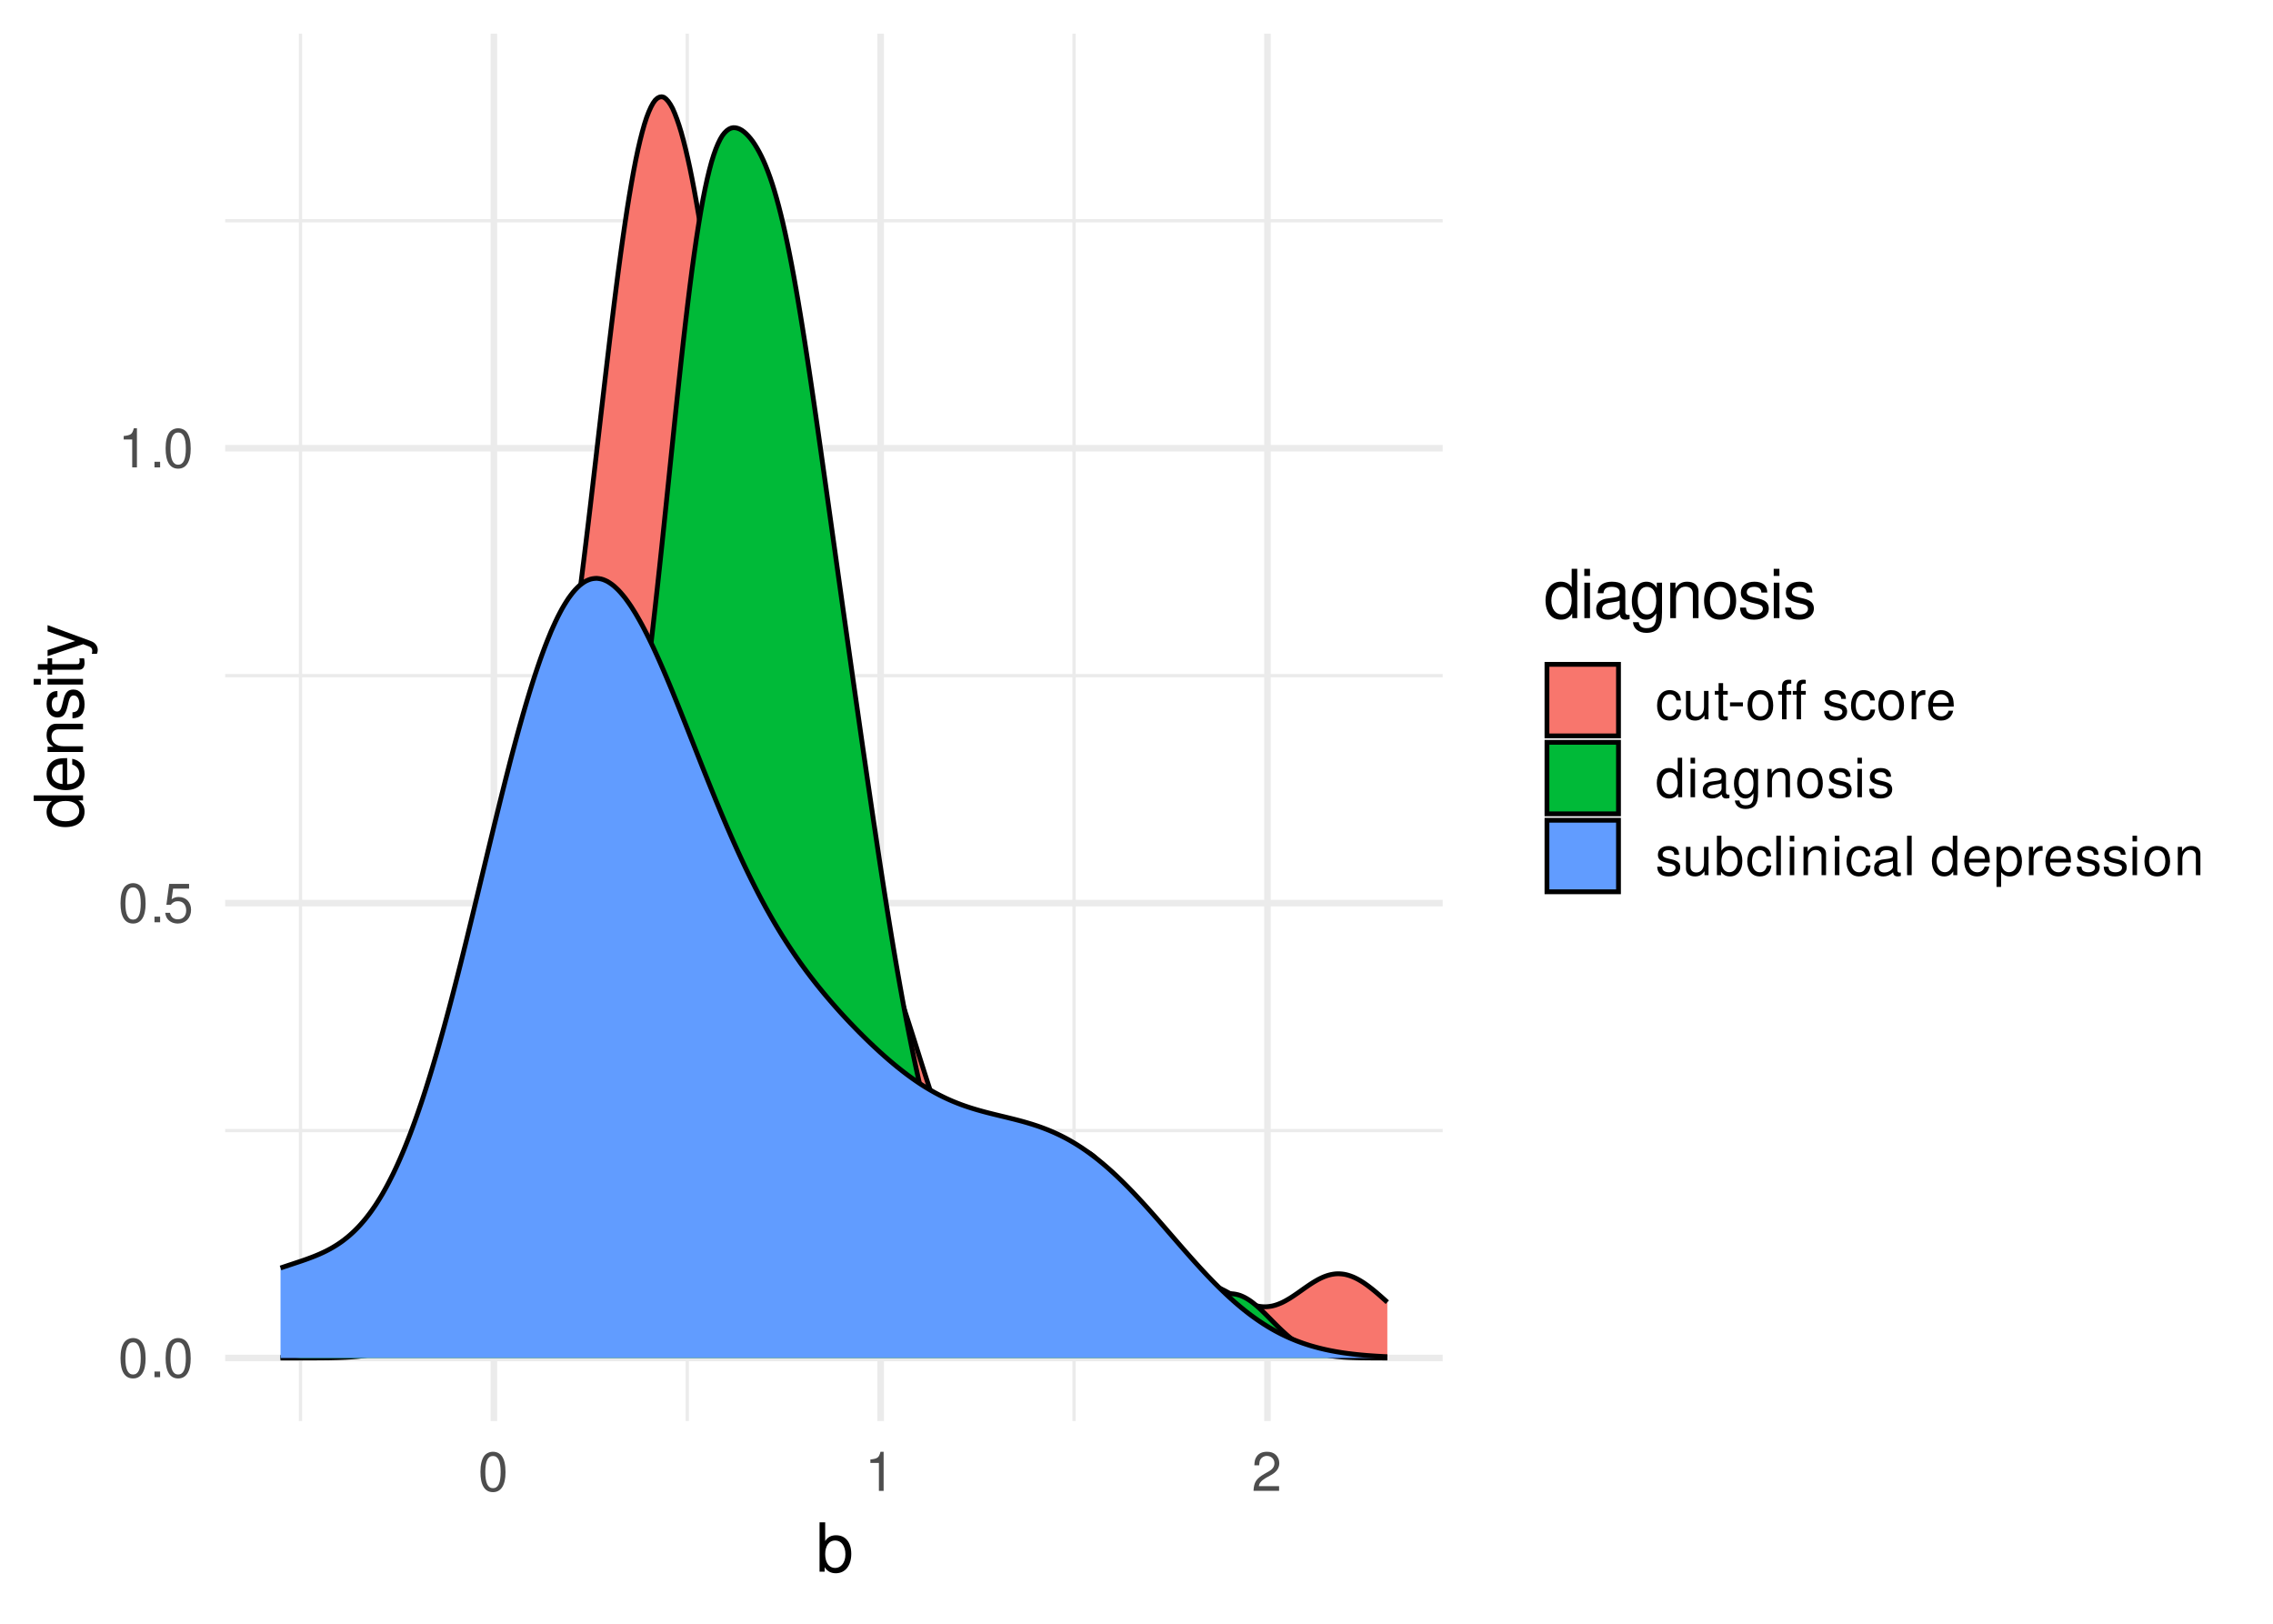 <?xml version="1.0" encoding="UTF-8"?>
<svg xmlns="http://www.w3.org/2000/svg" xmlns:xlink="http://www.w3.org/1999/xlink" width="504pt" height="360pt" viewBox="0 0 504 360" version="1.1">
<defs>
<g>
<symbol overflow="visible" id="glyph0-0">
<path style="stroke:none;" d=""/>
</symbol>
<symbol overflow="visible" id="glyph0-1">
<path style="stroke:none;" d="M 3.297 -8.672 C 2.516 -8.672 1.781 -8.312 1.344 -7.734 C 0.797 -6.953 0.516 -5.812 0.516 -4.203 C 0.516 -1.266 1.469 0.281 3.297 0.281 C 5.094 0.281 6.078 -1.266 6.078 -4.125 C 6.078 -5.812 5.812 -6.938 5.25 -7.734 C 4.812 -8.328 4.109 -8.672 3.297 -8.672 Z M 3.297 -7.734 C 4.438 -7.734 5 -6.578 5 -4.219 C 5 -1.75 4.453 -0.594 3.281 -0.594 C 2.156 -0.594 1.594 -1.797 1.594 -4.188 C 1.594 -6.578 2.156 -7.734 3.297 -7.734 Z M 3.297 -7.734 "/>
</symbol>
<symbol overflow="visible" id="glyph0-2">
<path style="stroke:none;" d="M 2.297 -1.25 L 1.047 -1.25 L 1.047 0 L 2.297 0 Z M 2.297 -1.25 "/>
</symbol>
<symbol overflow="visible" id="glyph0-3">
<path style="stroke:none;" d="M 5.719 -8.516 L 1.312 -8.516 L 0.688 -3.875 L 1.656 -3.875 C 2.141 -4.469 2.562 -4.672 3.234 -4.672 C 4.375 -4.672 5.078 -3.891 5.078 -2.625 C 5.078 -1.406 4.375 -0.656 3.219 -0.656 C 2.297 -0.656 1.734 -1.125 1.469 -2.094 L 0.422 -2.094 C 0.562 -1.391 0.688 -1.062 0.938 -0.75 C 1.422 -0.094 2.281 0.281 3.234 0.281 C 4.953 0.281 6.156 -0.969 6.156 -2.766 C 6.156 -4.453 5.047 -5.609 3.406 -5.609 C 2.812 -5.609 2.328 -5.453 1.844 -5.094 L 2.172 -7.469 L 5.719 -7.469 Z M 5.719 -8.516 "/>
</symbol>
<symbol overflow="visible" id="glyph0-4">
<path style="stroke:none;" d="M 3.109 -6.188 L 3.109 0 L 4.156 0 L 4.156 -8.672 L 3.469 -8.672 C 3.094 -7.344 2.859 -7.156 1.219 -6.953 L 1.219 -6.188 Z M 3.109 -6.188 "/>
</symbol>
<symbol overflow="visible" id="glyph0-5">
<path style="stroke:none;" d="M 6.078 -1.047 L 1.594 -1.047 C 1.703 -1.766 2.094 -2.219 3.125 -2.859 L 4.328 -3.531 C 5.516 -4.188 6.125 -5.078 6.125 -6.141 C 6.125 -6.859 5.844 -7.531 5.344 -8 C 4.844 -8.453 4.219 -8.672 3.406 -8.672 C 2.328 -8.672 1.531 -8.297 1.062 -7.547 C 0.75 -7.094 0.625 -6.547 0.594 -5.672 L 1.656 -5.672 C 1.688 -6.266 1.766 -6.609 1.906 -6.906 C 2.188 -7.422 2.734 -7.75 3.375 -7.75 C 4.328 -7.75 5.047 -7.062 5.047 -6.125 C 5.047 -5.422 4.656 -4.828 3.906 -4.391 L 2.797 -3.75 C 1.016 -2.719 0.5 -1.906 0.406 -0.016 L 6.078 -0.016 Z M 6.078 -1.047 "/>
</symbol>
<symbol overflow="visible" id="glyph0-6">
<path style="stroke:none;" d="M 5.656 -4.172 C 5.609 -4.781 5.469 -5.188 5.234 -5.531 C 4.797 -6.125 4.047 -6.469 3.172 -6.469 C 1.469 -6.469 0.375 -5.125 0.375 -3.031 C 0.375 -1.016 1.453 0.281 3.156 0.281 C 4.656 0.281 5.609 -0.625 5.719 -2.156 L 4.719 -2.156 C 4.547 -1.156 4.031 -0.641 3.188 -0.641 C 2.078 -0.641 1.422 -1.547 1.422 -3.031 C 1.422 -4.609 2.062 -5.547 3.156 -5.547 C 4 -5.547 4.531 -5.047 4.641 -4.172 Z M 5.656 -4.172 "/>
</symbol>
<symbol overflow="visible" id="glyph0-7">
<path style="stroke:none;" d="M 5.781 0 L 5.781 -6.281 L 4.781 -6.281 L 4.781 -2.719 C 4.781 -1.438 4.109 -0.594 3.078 -0.594 C 2.281 -0.594 1.781 -1.078 1.781 -1.844 L 1.781 -6.281 L 0.781 -6.281 L 0.781 -1.438 C 0.781 -0.391 1.562 0.281 2.781 0.281 C 3.703 0.281 4.297 -0.047 4.891 -0.875 L 4.891 0 Z M 5.781 0 "/>
</symbol>
<symbol overflow="visible" id="glyph0-8">
<path style="stroke:none;" d="M 3.047 -6.281 L 2.016 -6.281 L 2.016 -8.016 L 1.016 -8.016 L 1.016 -6.281 L 0.172 -6.281 L 0.172 -5.469 L 1.016 -5.469 L 1.016 -0.719 C 1.016 -0.078 1.453 0.281 2.234 0.281 C 2.5 0.281 2.719 0.25 3.047 0.188 L 3.047 -0.641 C 2.906 -0.609 2.766 -0.594 2.562 -0.594 C 2.141 -0.594 2.016 -0.719 2.016 -1.156 L 2.016 -5.469 L 3.047 -5.469 Z M 3.047 -6.281 "/>
</symbol>
<symbol overflow="visible" id="glyph0-9">
<path style="stroke:none;" d="M 3.406 -3.75 L 0.547 -3.75 L 0.547 -2.875 L 3.406 -2.875 Z M 3.406 -3.75 "/>
</symbol>
<symbol overflow="visible" id="glyph0-10">
<path style="stroke:none;" d="M 3.266 -6.469 C 1.484 -6.469 0.438 -5.203 0.438 -3.094 C 0.438 -0.969 1.484 0.281 3.281 0.281 C 5.047 0.281 6.125 -0.984 6.125 -3.047 C 6.125 -5.234 5.094 -6.469 3.266 -6.469 Z M 3.281 -5.547 C 4.406 -5.547 5.078 -4.625 5.078 -3.062 C 5.078 -1.578 4.375 -0.641 3.281 -0.641 C 2.156 -0.641 1.469 -1.578 1.469 -3.094 C 1.469 -4.625 2.156 -5.547 3.281 -5.547 Z M 3.281 -5.547 "/>
</symbol>
<symbol overflow="visible" id="glyph0-11">
<path style="stroke:none;" d="M 3.125 -6.281 L 2.078 -6.281 L 2.078 -7.266 C 2.078 -7.688 2.297 -7.906 2.766 -7.906 C 2.859 -7.906 2.891 -7.906 3.125 -7.891 L 3.125 -8.719 C 2.891 -8.766 2.766 -8.781 2.562 -8.781 C 1.625 -8.781 1.078 -8.25 1.078 -7.359 L 1.078 -6.281 L 0.234 -6.281 L 0.234 -5.469 L 1.078 -5.469 L 1.078 0 L 2.078 0 L 2.078 -5.469 L 3.125 -5.469 Z M 6.344 -6.281 L 5.297 -6.281 L 5.297 -7.266 C 5.297 -7.688 5.531 -7.906 6 -7.906 C 6.078 -7.906 6.125 -7.906 6.344 -7.891 L 6.344 -8.719 C 6.125 -8.766 5.984 -8.781 5.781 -8.781 C 4.859 -8.781 4.312 -8.25 4.312 -7.359 L 4.312 -6.281 L 3.469 -6.281 L 3.469 -5.469 L 4.312 -5.469 L 4.312 0 L 5.297 0 L 5.297 -5.469 L 6.344 -5.469 Z M 6.344 -6.281 "/>
</symbol>
<symbol overflow="visible" id="glyph0-12">
<path style="stroke:none;" d=""/>
</symbol>
<symbol overflow="visible" id="glyph0-13">
<path style="stroke:none;" d="M 5.25 -4.531 C 5.25 -5.766 4.422 -6.469 2.969 -6.469 C 1.516 -6.469 0.562 -5.719 0.562 -4.547 C 0.562 -3.562 1.062 -3.094 2.562 -2.734 L 3.484 -2.516 C 4.188 -2.344 4.469 -2.094 4.469 -1.641 C 4.469 -1.047 3.875 -0.641 3 -0.641 C 2.453 -0.641 2 -0.797 1.75 -1.062 C 1.594 -1.25 1.531 -1.422 1.469 -1.875 L 0.406 -1.875 C 0.453 -0.422 1.266 0.281 2.922 0.281 C 4.5 0.281 5.516 -0.5 5.516 -1.719 C 5.516 -2.656 4.984 -3.172 3.734 -3.469 L 2.766 -3.703 C 1.953 -3.891 1.609 -4.156 1.609 -4.594 C 1.609 -5.188 2.125 -5.547 2.938 -5.547 C 3.75 -5.547 4.172 -5.203 4.203 -4.531 Z M 5.25 -4.531 "/>
</symbol>
<symbol overflow="visible" id="glyph0-14">
<path style="stroke:none;" d="M 0.828 -6.281 L 0.828 0 L 1.844 0 L 1.844 -3.266 C 1.844 -4.781 2.469 -5.453 3.859 -5.406 L 3.859 -6.438 C 3.688 -6.453 3.594 -6.469 3.469 -6.469 C 2.812 -6.469 2.328 -6.078 1.75 -5.141 L 1.75 -6.281 Z M 0.828 -6.281 "/>
</symbol>
<symbol overflow="visible" id="glyph0-15">
<path style="stroke:none;" d="M 6.156 -2.812 C 6.156 -3.766 6.078 -4.344 5.906 -4.812 C 5.5 -5.844 4.531 -6.469 3.359 -6.469 C 1.609 -6.469 0.484 -5.141 0.484 -3.062 C 0.484 -0.984 1.562 0.281 3.344 0.281 C 4.781 0.281 5.766 -0.547 6.031 -1.906 L 5.016 -1.906 C 4.734 -1.078 4.172 -0.641 3.375 -0.641 C 2.734 -0.641 2.203 -0.938 1.859 -1.469 C 1.625 -1.828 1.531 -2.188 1.531 -2.812 Z M 1.547 -3.625 C 1.625 -4.781 2.344 -5.547 3.344 -5.547 C 4.375 -5.547 5.078 -4.75 5.078 -3.625 Z M 1.547 -3.625 "/>
</symbol>
<symbol overflow="visible" id="glyph0-16">
<path style="stroke:none;" d="M 5.938 -8.75 L 4.938 -8.75 L 4.938 -5.5 C 4.531 -6.125 3.859 -6.469 3.016 -6.469 C 1.375 -6.469 0.312 -5.156 0.312 -3.156 C 0.312 -1.031 1.344 0.281 3.047 0.281 C 3.906 0.281 4.516 -0.047 5.047 -0.828 L 5.047 0 L 5.938 0 Z M 3.188 -5.531 C 4.266 -5.531 4.938 -4.578 4.938 -3.078 C 4.938 -1.625 4.25 -0.656 3.188 -0.656 C 2.094 -0.656 1.359 -1.625 1.359 -3.094 C 1.359 -4.562 2.094 -5.531 3.188 -5.531 Z M 3.188 -5.531 "/>
</symbol>
<symbol overflow="visible" id="glyph0-17">
<path style="stroke:none;" d="M 1.797 -6.281 L 0.797 -6.281 L 0.797 0 L 1.797 0 Z M 1.797 -8.75 L 0.797 -8.75 L 0.797 -7.484 L 1.797 -7.484 Z M 1.797 -8.75 "/>
</symbol>
<symbol overflow="visible" id="glyph0-18">
<path style="stroke:none;" d="M 6.422 -0.594 C 6.312 -0.562 6.266 -0.562 6.203 -0.562 C 5.859 -0.562 5.656 -0.75 5.656 -1.062 L 5.656 -4.75 C 5.656 -5.875 4.844 -6.469 3.297 -6.469 C 2.375 -6.469 1.641 -6.203 1.219 -5.734 C 0.922 -5.406 0.797 -5.047 0.781 -4.422 L 1.781 -4.422 C 1.875 -5.203 2.328 -5.547 3.266 -5.547 C 4.172 -5.547 4.672 -5.203 4.672 -4.609 L 4.672 -4.344 C 4.656 -3.906 4.438 -3.75 3.625 -3.641 C 2.203 -3.469 1.984 -3.422 1.609 -3.266 C 0.875 -2.953 0.5 -2.406 0.5 -1.578 C 0.5 -0.438 1.297 0.281 2.562 0.281 C 3.359 0.281 4 0 4.703 -0.641 C 4.781 0 5.094 0.281 5.734 0.281 C 5.953 0.281 6.078 0.25 6.422 0.172 Z M 4.672 -1.984 C 4.672 -1.641 4.578 -1.438 4.266 -1.156 C 3.859 -0.797 3.375 -0.594 2.781 -0.594 C 2 -0.594 1.547 -0.969 1.547 -1.609 C 1.547 -2.266 1.984 -2.609 3.062 -2.766 C 4.125 -2.906 4.328 -2.953 4.672 -3.109 Z M 4.672 -1.984 "/>
</symbol>
<symbol overflow="visible" id="glyph0-19">
<path style="stroke:none;" d="M 4.844 -6.281 L 4.844 -5.375 C 4.344 -6.125 3.797 -6.469 3 -6.469 C 1.469 -6.469 0.422 -5.047 0.422 -3.031 C 0.422 -1.984 0.672 -1.219 1.219 -0.578 C 1.688 -0.031 2.281 0.281 2.922 0.281 C 3.688 0.281 4.219 -0.062 4.75 -0.859 L 4.75 -0.531 C 4.75 1.156 4.281 1.781 3.031 1.781 C 2.188 1.781 1.734 1.438 1.641 0.719 L 0.625 0.719 C 0.719 1.891 1.641 2.609 3.016 2.609 C 3.938 2.609 4.703 2.312 5.109 1.812 C 5.594 1.219 5.766 0.438 5.766 -1.031 L 5.766 -6.281 Z M 3.094 -5.547 C 4.156 -5.547 4.75 -4.656 4.75 -3.062 C 4.75 -1.531 4.141 -0.641 3.094 -0.641 C 2.062 -0.641 1.469 -1.547 1.469 -3.094 C 1.469 -4.625 2.062 -5.547 3.094 -5.547 Z M 3.094 -5.547 "/>
</symbol>
<symbol overflow="visible" id="glyph0-20">
<path style="stroke:none;" d="M 0.844 -6.281 L 0.844 0 L 1.844 0 L 1.844 -3.469 C 1.844 -4.75 2.516 -5.594 3.547 -5.594 C 4.344 -5.594 4.844 -5.109 4.844 -4.359 L 4.844 0 L 5.844 0 L 5.844 -4.75 C 5.844 -5.797 5.062 -6.469 3.859 -6.469 C 2.922 -6.469 2.312 -6.109 1.766 -5.234 L 1.766 -6.281 Z M 0.844 -6.281 "/>
</symbol>
<symbol overflow="visible" id="glyph0-21">
<path style="stroke:none;" d="M 0.641 -8.75 L 0.641 0 L 1.547 0 L 1.547 -0.797 C 2.031 -0.078 2.656 0.281 3.547 0.281 C 5.203 0.281 6.281 -1.078 6.281 -3.172 C 6.281 -5.203 5.25 -6.469 3.594 -6.469 C 2.719 -6.469 2.109 -6.141 1.641 -5.438 L 1.641 -8.75 Z M 3.391 -5.531 C 4.516 -5.531 5.234 -4.562 5.234 -3.062 C 5.234 -1.625 4.484 -0.656 3.391 -0.656 C 2.328 -0.656 1.641 -1.625 1.641 -3.094 C 1.641 -4.578 2.328 -5.531 3.391 -5.531 Z M 3.391 -5.531 "/>
</symbol>
<symbol overflow="visible" id="glyph0-22">
<path style="stroke:none;" d="M 1.828 -8.75 L 0.812 -8.75 L 0.812 0 L 1.828 0 Z M 1.828 -8.75 "/>
</symbol>
<symbol overflow="visible" id="glyph0-23">
<path style="stroke:none;" d="M 0.641 2.609 L 1.656 2.609 L 1.656 -0.656 C 2.188 -0.016 2.766 0.281 3.594 0.281 C 5.219 0.281 6.281 -1.031 6.281 -3.031 C 6.281 -5.141 5.25 -6.469 3.578 -6.469 C 2.719 -6.469 2.047 -6.078 1.578 -5.344 L 1.578 -6.281 L 0.641 -6.281 Z M 3.406 -5.531 C 4.516 -5.531 5.234 -4.562 5.234 -3.062 C 5.234 -1.625 4.5 -0.656 3.406 -0.656 C 2.344 -0.656 1.656 -1.625 1.656 -3.094 C 1.656 -4.578 2.344 -5.531 3.406 -5.531 Z M 3.406 -5.531 "/>
</symbol>
<symbol overflow="visible" id="glyph1-0">
<path style="stroke:none;" d=""/>
</symbol>
<symbol overflow="visible" id="glyph1-1">
<path style="stroke:none;" d="M 0.812 -10.938 L 0.812 0 L 1.938 0 L 1.938 -1 C 2.531 -0.094 3.328 0.344 4.422 0.344 C 6.5 0.344 7.844 -1.344 7.844 -3.953 C 7.844 -6.516 6.562 -8.078 4.484 -8.078 C 3.406 -8.078 2.641 -7.688 2.062 -6.797 L 2.062 -10.938 Z M 4.25 -6.922 C 5.641 -6.922 6.547 -5.703 6.547 -3.828 C 6.547 -2.047 5.609 -0.828 4.25 -0.828 C 2.906 -0.828 2.062 -2.031 2.062 -3.875 C 2.062 -5.719 2.906 -6.922 4.25 -6.922 Z M 4.25 -6.922 "/>
</symbol>
<symbol overflow="visible" id="glyph1-2">
<path style="stroke:none;" d="M 7.422 -10.938 L 6.188 -10.938 L 6.188 -6.875 C 5.656 -7.672 4.812 -8.078 3.766 -8.078 C 1.719 -8.078 0.391 -6.453 0.391 -3.938 C 0.391 -1.297 1.688 0.344 3.812 0.344 C 4.891 0.344 5.641 -0.062 6.312 -1.031 L 6.312 0 L 7.422 0 Z M 3.969 -6.922 C 5.328 -6.922 6.188 -5.734 6.188 -3.844 C 6.188 -2.031 5.312 -0.828 3.984 -0.828 C 2.609 -0.828 1.688 -2.047 1.688 -3.875 C 1.688 -5.703 2.609 -6.922 3.969 -6.922 Z M 3.969 -6.922 "/>
</symbol>
<symbol overflow="visible" id="glyph1-3">
<path style="stroke:none;" d="M 2.25 -7.859 L 1 -7.859 L 1 0 L 2.25 0 Z M 2.25 -10.938 L 0.984 -10.938 L 0.984 -9.359 L 2.25 -9.359 Z M 2.25 -10.938 "/>
</symbol>
<symbol overflow="visible" id="glyph1-4">
<path style="stroke:none;" d="M 8.031 -0.734 C 7.891 -0.703 7.828 -0.703 7.75 -0.703 C 7.312 -0.703 7.078 -0.938 7.078 -1.312 L 7.078 -5.938 C 7.078 -7.328 6.062 -8.078 4.125 -8.078 C 2.969 -8.078 2.062 -7.75 1.516 -7.172 C 1.156 -6.766 1 -6.312 0.969 -5.531 L 2.234 -5.531 C 2.344 -6.5 2.906 -6.938 4.078 -6.938 C 5.219 -6.938 5.828 -6.516 5.828 -5.766 L 5.828 -5.438 C 5.812 -4.891 5.547 -4.688 4.531 -4.562 C 2.766 -4.328 2.484 -4.281 2.016 -4.078 C 1.094 -3.688 0.625 -3 0.625 -1.984 C 0.625 -0.562 1.625 0.344 3.203 0.344 C 4.203 0.344 5 0 5.875 -0.812 C 5.969 0 6.359 0.344 7.172 0.344 C 7.438 0.344 7.609 0.312 8.031 0.203 Z M 5.828 -2.469 C 5.828 -2.062 5.719 -1.797 5.344 -1.453 C 4.828 -0.984 4.219 -0.75 3.484 -0.75 C 2.5 -0.75 1.938 -1.219 1.938 -2.016 C 1.938 -2.828 2.469 -3.25 3.828 -3.453 C 5.156 -3.625 5.422 -3.688 5.828 -3.891 Z M 5.828 -2.469 "/>
</symbol>
<symbol overflow="visible" id="glyph1-5">
<path style="stroke:none;" d="M 6.062 -7.859 L 6.062 -6.719 C 5.438 -7.672 4.734 -8.078 3.75 -8.078 C 1.844 -8.078 0.531 -6.312 0.531 -3.797 C 0.531 -2.469 0.844 -1.516 1.516 -0.719 C 2.094 -0.031 2.844 0.344 3.656 0.344 C 4.609 0.344 5.281 -0.078 5.938 -1.062 L 5.938 -0.656 C 5.938 1.438 5.359 2.219 3.797 2.219 C 2.734 2.219 2.172 1.797 2.062 0.906 L 0.781 0.906 C 0.906 2.359 2.062 3.266 3.766 3.266 C 4.922 3.266 5.875 2.891 6.391 2.266 C 6.984 1.531 7.219 0.562 7.219 -1.297 L 7.219 -7.859 Z M 3.875 -6.938 C 5.188 -6.938 5.938 -5.812 5.938 -3.828 C 5.938 -1.922 5.172 -0.812 3.875 -0.812 C 2.578 -0.812 1.828 -1.938 1.828 -3.875 C 1.828 -5.797 2.578 -6.938 3.875 -6.938 Z M 3.875 -6.938 "/>
</symbol>
<symbol overflow="visible" id="glyph1-6">
<path style="stroke:none;" d="M 1.047 -7.859 L 1.047 0 L 2.312 0 L 2.312 -4.328 C 2.312 -5.938 3.156 -6.984 4.438 -6.984 C 5.438 -6.984 6.062 -6.391 6.062 -5.438 L 6.062 0 L 7.312 0 L 7.312 -5.938 C 7.312 -7.25 6.328 -8.078 4.812 -8.078 C 3.641 -8.078 2.891 -7.641 2.203 -6.547 L 2.203 -7.859 Z M 1.047 -7.859 "/>
</symbol>
<symbol overflow="visible" id="glyph1-7">
<path style="stroke:none;" d="M 4.078 -8.078 C 1.859 -8.078 0.547 -6.516 0.547 -3.875 C 0.547 -1.219 1.859 0.344 4.094 0.344 C 6.312 0.344 7.656 -1.234 7.656 -3.812 C 7.656 -6.547 6.359 -8.078 4.078 -8.078 Z M 4.094 -6.938 C 5.5 -6.938 6.344 -5.781 6.344 -3.828 C 6.344 -1.969 5.469 -0.812 4.094 -0.812 C 2.703 -0.812 1.844 -1.969 1.844 -3.875 C 1.844 -5.781 2.703 -6.938 4.094 -6.938 Z M 4.094 -6.938 "/>
</symbol>
<symbol overflow="visible" id="glyph1-8">
<path style="stroke:none;" d="M 6.562 -5.672 C 6.562 -7.219 5.531 -8.078 3.719 -8.078 C 1.891 -8.078 0.703 -7.141 0.703 -5.688 C 0.703 -4.453 1.328 -3.875 3.188 -3.422 L 4.359 -3.141 C 5.234 -2.922 5.578 -2.609 5.578 -2.062 C 5.578 -1.312 4.844 -0.812 3.75 -0.812 C 3.078 -0.812 2.5 -1 2.188 -1.328 C 2 -1.562 1.906 -1.781 1.828 -2.344 L 0.516 -2.344 C 0.562 -0.531 1.594 0.344 3.641 0.344 C 5.625 0.344 6.891 -0.625 6.891 -2.141 C 6.891 -3.312 6.219 -3.953 4.672 -4.328 L 3.469 -4.625 C 2.438 -4.859 2.016 -5.188 2.016 -5.75 C 2.016 -6.484 2.656 -6.938 3.672 -6.938 C 4.688 -6.938 5.219 -6.5 5.25 -5.672 Z M 6.562 -5.672 "/>
</symbol>
<symbol overflow="visible" id="glyph2-0">
<path style="stroke:none;" d=""/>
</symbol>
<symbol overflow="visible" id="glyph2-1">
<path style="stroke:none;" d="M -10.938 -7.422 L -10.938 -6.188 L -6.875 -6.188 C -7.672 -5.656 -8.078 -4.812 -8.078 -3.766 C -8.078 -1.719 -6.453 -0.391 -3.938 -0.391 C -1.297 -0.391 0.344 -1.688 0.344 -3.812 C 0.344 -4.891 -0.062 -5.641 -1.031 -6.312 L 0 -6.312 L 0 -7.422 Z M -6.922 -3.969 C -6.922 -5.328 -5.734 -6.188 -3.844 -6.188 C -2.031 -6.188 -0.828 -5.312 -0.828 -3.984 C -0.828 -2.609 -2.047 -1.688 -3.875 -1.688 C -5.703 -1.688 -6.922 -2.609 -6.922 -3.969 Z M -6.922 -3.969 "/>
</symbol>
<symbol overflow="visible" id="glyph2-2">
<path style="stroke:none;" d="M -3.516 -7.688 C -4.703 -7.688 -5.438 -7.609 -6.016 -7.375 C -7.312 -6.875 -8.078 -5.672 -8.078 -4.203 C -8.078 -2.016 -6.422 -0.594 -3.828 -0.594 C -1.234 -0.594 0.344 -1.953 0.344 -4.172 C 0.344 -5.969 -0.672 -7.219 -2.391 -7.531 L -2.391 -6.266 C -1.344 -5.922 -0.812 -5.219 -0.812 -4.219 C -0.812 -3.422 -1.172 -2.75 -1.828 -2.328 C -2.281 -2.031 -2.734 -1.922 -3.516 -1.906 Z M -4.531 -1.938 C -5.984 -2.047 -6.938 -2.922 -6.938 -4.188 C -6.938 -5.453 -5.938 -6.344 -4.531 -6.344 Z M -4.531 -1.938 "/>
</symbol>
<symbol overflow="visible" id="glyph2-3">
<path style="stroke:none;" d="M -7.859 -1.047 L 0 -1.047 L 0 -2.312 L -4.328 -2.312 C -5.938 -2.312 -6.984 -3.156 -6.984 -4.438 C -6.984 -5.438 -6.391 -6.062 -5.438 -6.062 L 0 -6.062 L 0 -7.312 L -5.938 -7.312 C -7.25 -7.312 -8.078 -6.328 -8.078 -4.812 C -8.078 -3.641 -7.641 -2.891 -6.547 -2.203 L -7.859 -2.203 Z M -7.859 -1.047 "/>
</symbol>
<symbol overflow="visible" id="glyph2-4">
<path style="stroke:none;" d="M -5.672 -6.562 C -7.219 -6.562 -8.078 -5.531 -8.078 -3.719 C -8.078 -1.891 -7.141 -0.703 -5.688 -0.703 C -4.453 -0.703 -3.875 -1.328 -3.422 -3.188 L -3.141 -4.359 C -2.922 -5.234 -2.609 -5.578 -2.062 -5.578 C -1.312 -5.578 -0.812 -4.844 -0.812 -3.75 C -0.812 -3.078 -1 -2.5 -1.328 -2.188 C -1.562 -2 -1.781 -1.906 -2.344 -1.828 L -2.344 -0.516 C -0.531 -0.562 0.344 -1.594 0.344 -3.641 C 0.344 -5.625 -0.625 -6.891 -2.141 -6.891 C -3.312 -6.891 -3.953 -6.219 -4.328 -4.672 L -4.625 -3.469 C -4.859 -2.438 -5.188 -2.016 -5.75 -2.016 C -6.484 -2.016 -6.938 -2.656 -6.938 -3.672 C -6.938 -4.688 -6.5 -5.219 -5.672 -5.25 Z M -5.672 -6.562 "/>
</symbol>
<symbol overflow="visible" id="glyph2-5">
<path style="stroke:none;" d="M -7.859 -2.25 L -7.859 -1 L 0 -1 L 0 -2.25 Z M -10.938 -2.25 L -10.938 -0.984 L -9.359 -0.984 L -9.359 -2.25 Z M -10.938 -2.25 "/>
</symbol>
<symbol overflow="visible" id="glyph2-6">
<path style="stroke:none;" d="M -7.859 -3.812 L -7.859 -2.516 L -10.016 -2.516 L -10.016 -1.281 L -7.859 -1.281 L -7.859 -0.203 L -6.844 -0.203 L -6.844 -1.281 L -0.906 -1.281 C -0.094 -1.281 0.344 -1.812 0.344 -2.797 C 0.344 -3.125 0.312 -3.391 0.234 -3.812 L -0.812 -3.812 C -0.766 -3.625 -0.75 -3.469 -0.75 -3.203 C -0.75 -2.672 -0.906 -2.516 -1.453 -2.516 L -6.844 -2.516 L -6.844 -3.812 Z M -7.859 -3.812 "/>
</symbol>
<symbol overflow="visible" id="glyph2-7">
<path style="stroke:none;" d="M -7.859 -5.812 L -1.734 -3.641 L -7.859 -1.641 L -7.859 -0.297 L 0.031 -2.953 L 1.281 -2.469 C 1.828 -2.266 2.047 -2 2.047 -1.469 C 2.047 -1.266 2.016 -1.078 1.953 -0.812 L 3.078 -0.812 C 3.203 -1.062 3.266 -1.312 3.266 -1.656 C 3.266 -2.062 3.141 -2.484 2.891 -2.812 C 2.609 -3.203 2.281 -3.438 1.656 -3.672 L -7.859 -7.172 Z M -7.859 -5.812 "/>
</symbol>
</g>
<clipPath id="clip1">
  <path d="M 49.934 250 L 319.891 250 L 319.891 252 L 49.934 252 Z M 49.934 250 "/>
</clipPath>
<clipPath id="clip2">
  <path d="M 49.934 149 L 319.891 149 L 319.891 151 L 49.934 151 Z M 49.934 149 "/>
</clipPath>
<clipPath id="clip3">
  <path d="M 49.934 48 L 319.891 48 L 319.891 50 L 49.934 50 Z M 49.934 48 "/>
</clipPath>
<clipPath id="clip4">
  <path d="M 66 7.473 L 67 7.473 L 67 315.066 L 66 315.066 Z M 66 7.473 "/>
</clipPath>
<clipPath id="clip5">
  <path d="M 152 7.473 L 153 7.473 L 153 315.066 L 152 315.066 Z M 152 7.473 "/>
</clipPath>
<clipPath id="clip6">
  <path d="M 237 7.473 L 239 7.473 L 239 315.066 L 237 315.066 Z M 237 7.473 "/>
</clipPath>
<clipPath id="clip7">
  <path d="M 49.934 300 L 319.891 300 L 319.891 302 L 49.934 302 Z M 49.934 300 "/>
</clipPath>
<clipPath id="clip8">
  <path d="M 49.934 199 L 319.891 199 L 319.891 201 L 49.934 201 Z M 49.934 199 "/>
</clipPath>
<clipPath id="clip9">
  <path d="M 49.934 98 L 319.891 98 L 319.891 101 L 49.934 101 Z M 49.934 98 "/>
</clipPath>
<clipPath id="clip10">
  <path d="M 108 7.473 L 111 7.473 L 111 315.066 L 108 315.066 Z M 108 7.473 "/>
</clipPath>
<clipPath id="clip11">
  <path d="M 194 7.473 L 196 7.473 L 196 315.066 L 194 315.066 Z M 194 7.473 "/>
</clipPath>
<clipPath id="clip12">
  <path d="M 280 7.473 L 282 7.473 L 282 315.066 L 280 315.066 Z M 280 7.473 "/>
</clipPath>
</defs>
<g id="surface36">
<rect x="0" y="0" width="504" height="360" style="fill:rgb(100%,100%,100%);fill-opacity:1;stroke:none;"/>
<g clip-path="url(#clip1)" clip-rule="nonzero">
<path style="fill:none;stroke-width:0.727;stroke-linecap:butt;stroke-linejoin:round;stroke:rgb(92.157%,92.157%,92.157%);stroke-opacity:1;stroke-miterlimit:10;" d="M 49.934 250.66 L 319.887 250.66 "/>
</g>
<g clip-path="url(#clip2)" clip-rule="nonzero">
<path style="fill:none;stroke-width:0.727;stroke-linecap:butt;stroke-linejoin:round;stroke:rgb(92.157%,92.157%,92.157%);stroke-opacity:1;stroke-miterlimit:10;" d="M 49.934 149.805 L 319.887 149.805 "/>
</g>
<g clip-path="url(#clip3)" clip-rule="nonzero">
<path style="fill:none;stroke-width:0.727;stroke-linecap:butt;stroke-linejoin:round;stroke:rgb(92.157%,92.157%,92.157%);stroke-opacity:1;stroke-miterlimit:10;" d="M 49.934 48.949 L 319.887 48.949 "/>
</g>
<g clip-path="url(#clip4)" clip-rule="nonzero">
<path style="fill:none;stroke-width:0.727;stroke-linecap:butt;stroke-linejoin:round;stroke:rgb(92.157%,92.157%,92.157%);stroke-opacity:1;stroke-miterlimit:10;" d="M 66.629 315.066 L 66.629 7.473 "/>
</g>
<g clip-path="url(#clip5)" clip-rule="nonzero">
<path style="fill:none;stroke-width:0.727;stroke-linecap:butt;stroke-linejoin:round;stroke:rgb(92.157%,92.157%,92.157%);stroke-opacity:1;stroke-miterlimit:10;" d="M 152.391 315.066 L 152.391 7.473 "/>
</g>
<g clip-path="url(#clip6)" clip-rule="nonzero">
<path style="fill:none;stroke-width:0.727;stroke-linecap:butt;stroke-linejoin:round;stroke:rgb(92.157%,92.157%,92.157%);stroke-opacity:1;stroke-miterlimit:10;" d="M 238.156 315.066 L 238.156 7.473 "/>
</g>
<g clip-path="url(#clip7)" clip-rule="nonzero">
<path style="fill:none;stroke-width:1.455;stroke-linecap:butt;stroke-linejoin:round;stroke:rgb(92.157%,92.157%,92.157%);stroke-opacity:1;stroke-miterlimit:10;" d="M 49.934 301.086 L 319.887 301.086 "/>
</g>
<g clip-path="url(#clip8)" clip-rule="nonzero">
<path style="fill:none;stroke-width:1.455;stroke-linecap:butt;stroke-linejoin:round;stroke:rgb(92.157%,92.157%,92.157%);stroke-opacity:1;stroke-miterlimit:10;" d="M 49.934 200.23 L 319.887 200.23 "/>
</g>
<g clip-path="url(#clip9)" clip-rule="nonzero">
<path style="fill:none;stroke-width:1.455;stroke-linecap:butt;stroke-linejoin:round;stroke:rgb(92.157%,92.157%,92.157%);stroke-opacity:1;stroke-miterlimit:10;" d="M 49.934 99.379 L 319.887 99.379 "/>
</g>
<g clip-path="url(#clip10)" clip-rule="nonzero">
<path style="fill:none;stroke-width:1.455;stroke-linecap:butt;stroke-linejoin:round;stroke:rgb(92.157%,92.157%,92.157%);stroke-opacity:1;stroke-miterlimit:10;" d="M 109.512 315.066 L 109.512 7.473 "/>
</g>
<g clip-path="url(#clip11)" clip-rule="nonzero">
<path style="fill:none;stroke-width:1.455;stroke-linecap:butt;stroke-linejoin:round;stroke:rgb(92.157%,92.157%,92.157%);stroke-opacity:1;stroke-miterlimit:10;" d="M 195.273 315.066 L 195.273 7.473 "/>
</g>
<g clip-path="url(#clip12)" clip-rule="nonzero">
<path style="fill:none;stroke-width:1.455;stroke-linecap:butt;stroke-linejoin:round;stroke:rgb(92.157%,92.157%,92.157%);stroke-opacity:1;stroke-miterlimit:10;" d="M 281.039 315.066 L 281.039 7.473 "/>
</g>
<path style=" stroke:none;fill-rule:nonzero;fill:rgb(97.255%,46.275%,42.745%);fill-opacity:1;" d="M 62.203 301.086 L 64.125 301.086 L 64.605 301.082 L 67.008 301.082 L 67.488 301.078 L 68.445 301.078 L 68.926 301.074 L 69.406 301.074 L 71.809 301.055 L 72.289 301.047 L 72.77 301.043 L 73.25 301.035 L 74.691 301 L 75.652 300.969 L 76.133 300.949 L 76.609 300.93 L 77.57 300.875 L 78.051 300.844 L 79.012 300.766 L 79.492 300.719 L 79.973 300.664 L 80.453 300.602 L 80.934 300.535 L 81.414 300.461 L 81.895 300.375 L 82.375 300.281 L 82.855 300.176 L 83.336 300.062 L 83.816 299.934 L 84.297 299.789 L 84.777 299.633 L 85.258 299.461 L 85.734 299.27 L 86.215 299.059 L 86.695 298.828 L 87.176 298.582 L 87.656 298.309 L 88.137 298.012 L 88.617 297.688 L 89.098 297.34 L 89.578 296.965 L 90.059 296.551 L 90.539 296.109 L 91.02 295.637 L 91.5 295.129 L 91.98 294.578 L 92.461 293.988 L 92.941 293.363 L 93.422 292.703 L 93.902 291.984 L 94.383 291.223 L 94.859 290.418 L 95.34 289.57 L 95.82 288.66 L 96.301 287.699 L 96.781 286.691 L 97.262 285.633 L 97.742 284.512 L 98.223 283.332 L 98.703 282.098 L 99.184 280.812 L 99.664 279.461 L 100.145 278.043 L 100.625 276.57 L 101.105 275.047 L 101.586 273.457 L 102.066 271.801 L 102.547 270.09 L 103.027 268.324 L 103.508 266.504 L 103.984 264.617 L 104.465 262.68 L 104.945 260.695 L 105.426 258.66 L 105.906 256.562 L 106.387 254.43 L 106.867 252.254 L 107.348 250.039 L 107.828 247.777 L 108.309 245.484 L 108.789 243.164 L 109.27 240.816 L 109.75 238.438 L 110.23 236.043 L 110.711 233.629 L 111.191 231.199 L 111.672 228.758 L 112.152 226.309 L 112.633 223.852 L 113.109 221.391 L 113.59 218.93 L 114.07 216.465 L 115.992 206.621 L 116.473 204.164 L 116.953 201.703 L 117.434 199.238 L 117.914 196.766 L 118.395 194.285 L 118.875 191.793 L 119.355 189.285 L 119.836 186.75 L 120.316 184.188 L 120.797 181.602 L 121.277 178.98 L 121.758 176.305 L 122.234 173.582 L 122.715 170.812 L 123.195 167.988 L 123.676 165.09 L 124.156 162.117 L 124.637 159.082 L 125.117 155.977 L 125.598 152.777 L 126.078 149.492 L 126.559 146.129 L 127.039 142.691 L 127.52 139.156 L 128 135.531 L 128.48 131.836 L 128.961 128.066 L 129.441 124.219 L 129.922 120.293 L 130.402 116.316 L 130.883 112.289 L 131.359 108.215 L 131.84 104.098 L 132.32 99.965 L 132.801 95.816 L 133.281 91.664 L 133.762 87.523 L 134.242 83.41 L 134.723 79.328 L 135.203 75.289 L 135.684 71.336 L 136.164 67.453 L 136.645 63.652 L 137.125 59.945 L 137.605 56.379 L 138.086 52.941 L 138.566 49.625 L 139.047 46.445 L 139.527 43.457 L 140.008 40.641 L 140.484 37.984 L 140.965 35.488 L 141.445 33.211 L 141.926 31.145 L 142.406 29.258 L 142.887 27.551 L 143.367 26.066 L 143.848 24.816 L 144.328 23.75 L 144.809 22.867 L 145.289 22.199 L 145.77 21.77 L 146.25 21.523 L 146.73 21.453 L 147.211 21.574 L 147.691 21.938 L 148.172 22.469 L 148.652 23.168 L 149.133 24.031 L 149.609 25.129 L 150.09 26.383 L 150.57 27.785 L 151.051 29.344 L 151.531 31.105 L 152.012 33.02 L 152.492 35.07 L 152.973 37.262 L 153.453 39.633 L 153.934 42.148 L 154.414 44.793 L 154.895 47.562 L 155.375 50.484 L 155.855 53.547 L 156.336 56.727 L 156.816 60.012 L 157.297 63.43 L 157.777 66.973 L 158.258 70.613 L 158.734 74.348 L 159.215 78.18 L 159.695 82.121 L 160.176 86.133 L 160.656 90.211 L 161.137 94.359 L 161.617 98.578 L 162.098 102.844 L 162.578 107.141 L 163.059 111.469 L 163.539 115.824 L 164.02 120.188 L 164.5 124.547 L 164.98 128.898 L 165.461 133.223 L 165.941 137.512 L 166.422 141.758 L 166.902 145.953 L 167.383 150.07 L 167.859 154.105 L 168.34 158.059 L 168.82 161.922 L 169.301 165.664 L 169.781 169.273 L 170.262 172.773 L 170.742 176.148 L 171.223 179.371 L 171.703 182.422 L 172.184 185.336 L 172.664 188.105 L 173.145 190.707 L 173.625 193.105 L 174.105 195.355 L 174.586 197.449 L 175.066 199.375 L 175.547 201.09 L 176.027 202.648 L 176.504 204.062 L 176.984 205.316 L 177.465 206.367 L 177.945 207.277 L 178.426 208.055 L 178.906 208.703 L 179.387 209.176 L 179.867 209.527 L 180.348 209.777 L 180.828 209.926 L 181.309 209.949 L 181.789 209.883 L 182.27 209.75 L 182.75 209.551 L 183.23 209.281 L 183.711 208.969 L 184.191 208.621 L 184.672 208.25 L 185.152 207.859 L 185.629 207.465 L 186.109 207.082 L 186.59 206.707 L 187.07 206.359 L 187.551 206.055 L 188.031 205.785 L 188.512 205.562 L 188.992 205.398 L 189.473 205.309 L 189.953 205.281 L 190.434 205.32 L 190.914 205.43 L 191.395 205.645 L 191.875 205.934 L 192.355 206.301 L 192.836 206.742 L 193.316 207.293 L 193.797 207.922 L 194.277 208.621 L 194.754 209.398 L 195.234 210.273 L 195.715 211.219 L 196.195 212.227 L 196.676 213.297 L 197.156 214.441 L 197.637 215.645 L 198.117 216.898 L 198.598 218.191 L 199.078 219.539 L 199.559 220.926 L 200.039 222.34 L 200.52 223.781 L 201 225.246 L 201.48 226.734 L 201.961 228.234 L 202.441 229.746 L 202.922 231.262 L 203.402 232.785 L 203.879 234.301 L 204.359 235.82 L 204.84 237.332 L 205.32 238.832 L 205.801 240.324 L 206.281 241.805 L 206.762 243.273 L 207.242 244.723 L 207.723 246.16 L 208.203 247.582 L 208.684 248.988 L 209.164 250.375 L 209.645 251.746 L 210.125 253.102 L 210.605 254.438 L 211.086 255.758 L 211.566 257.055 L 212.047 258.34 L 212.527 259.605 L 213.004 260.855 L 213.484 262.082 L 213.965 263.293 L 214.445 264.488 L 214.926 265.66 L 215.406 266.812 L 215.887 267.945 L 216.367 269.059 L 216.848 270.148 L 217.328 271.215 L 217.809 272.258 L 218.289 273.277 L 218.77 274.273 L 219.25 275.234 L 219.73 276.172 L 220.211 277.086 L 220.691 277.973 L 221.172 278.816 L 221.652 279.637 L 222.129 280.426 L 222.609 281.188 L 223.09 281.91 L 223.57 282.602 L 224.051 283.258 L 224.531 283.891 L 225.012 284.48 L 225.492 285.039 L 225.973 285.566 L 226.453 286.07 L 226.934 286.531 L 227.414 286.965 L 227.895 287.371 L 228.375 287.75 L 228.855 288.102 L 229.336 288.418 L 229.816 288.715 L 230.297 288.992 L 230.777 289.246 L 231.254 289.473 L 231.734 289.68 L 232.215 289.875 L 232.695 290.051 L 233.176 290.207 L 233.656 290.352 L 234.137 290.48 L 234.617 290.602 L 235.098 290.711 L 235.578 290.809 L 236.059 290.898 L 236.539 290.984 L 237.02 291.059 L 237.5 291.129 L 237.98 291.195 L 238.461 291.258 L 238.941 291.316 L 239.422 291.371 L 239.902 291.422 L 240.379 291.473 L 241.34 291.559 L 242.301 291.637 L 242.781 291.668 L 243.262 291.695 L 244.223 291.742 L 244.703 291.754 L 245.184 291.762 L 245.664 291.762 L 246.145 291.754 L 246.625 291.738 L 247.105 291.711 L 247.586 291.676 L 248.066 291.629 L 248.547 291.57 L 249.027 291.496 L 249.504 291.41 L 249.984 291.312 L 250.465 291.199 L 250.945 291.07 L 251.426 290.926 L 251.906 290.77 L 252.387 290.598 L 252.867 290.41 L 253.348 290.207 L 253.828 289.992 L 254.309 289.762 L 254.789 289.52 L 255.27 289.266 L 255.75 289.004 L 256.23 288.734 L 256.711 288.457 L 258.152 287.602 L 258.629 287.312 L 259.59 286.75 L 260.07 286.48 L 260.551 286.219 L 261.031 285.969 L 261.512 285.734 L 261.992 285.516 L 262.473 285.312 L 262.953 285.137 L 263.434 284.98 L 263.914 284.844 L 264.395 284.73 L 264.875 284.648 L 265.355 284.594 L 265.836 284.562 L 266.316 284.555 L 266.797 284.582 L 267.277 284.641 L 267.754 284.719 L 268.234 284.82 L 268.715 284.953 L 269.195 285.109 L 269.676 285.289 L 270.156 285.484 L 270.637 285.699 L 271.117 285.934 L 271.598 286.176 L 272.078 286.434 L 272.559 286.695 L 273.039 286.965 L 273.52 287.238 L 274 287.508 L 274.48 287.773 L 274.961 288.035 L 275.441 288.285 L 275.922 288.523 L 276.398 288.746 L 276.879 288.949 L 277.359 289.133 L 277.84 289.301 L 278.32 289.441 L 278.801 289.551 L 279.281 289.637 L 279.762 289.695 L 280.242 289.727 L 280.723 289.723 L 281.203 289.688 L 281.684 289.625 L 282.164 289.535 L 282.645 289.41 L 283.125 289.258 L 283.605 289.078 L 284.086 288.879 L 284.566 288.648 L 285.047 288.395 L 285.523 288.121 L 286.004 287.836 L 286.484 287.531 L 286.965 287.211 L 287.445 286.883 L 287.926 286.551 L 289.367 285.531 L 289.848 285.199 L 290.328 284.871 L 290.809 284.555 L 291.289 284.254 L 291.77 283.969 L 292.25 283.695 L 292.73 283.449 L 293.211 283.227 L 293.691 283.023 L 294.172 282.848 L 294.648 282.703 L 295.129 282.586 L 295.609 282.496 L 296.09 282.434 L 296.57 282.406 L 297.051 282.414 L 297.531 282.449 L 298.012 282.512 L 298.492 282.609 L 298.973 282.738 L 299.453 282.895 L 299.934 283.078 L 300.414 283.289 L 300.895 283.527 L 301.375 283.789 L 301.855 284.074 L 302.336 284.379 L 302.816 284.711 L 303.297 285.055 L 303.773 285.418 L 304.254 285.793 L 304.734 286.184 L 305.215 286.586 L 305.695 287 L 306.176 287.418 L 307.137 288.277 L 307.617 288.715 L 307.617 301.086 Z M 62.203 301.086 "/>
<path style="fill:none;stroke-width:1.067;stroke-linecap:butt;stroke-linejoin:round;stroke:rgb(0%,0%,0%);stroke-opacity:1;stroke-miterlimit:10;" d="M 62.203 301.086 L 64.125 301.086 L 64.605 301.082 L 67.008 301.082 L 67.488 301.078 L 68.445 301.078 L 68.926 301.074 L 69.406 301.074 L 71.809 301.055 L 72.289 301.047 L 72.77 301.043 L 73.25 301.035 L 74.691 301 L 75.652 300.969 L 76.133 300.949 L 76.609 300.93 L 77.57 300.875 L 78.051 300.844 L 79.012 300.766 L 79.492 300.719 L 79.973 300.664 L 80.453 300.602 L 80.934 300.535 L 81.414 300.461 L 81.895 300.375 L 82.375 300.281 L 82.855 300.176 L 83.336 300.062 L 83.816 299.934 L 84.297 299.789 L 84.777 299.633 L 85.258 299.461 L 85.734 299.27 L 86.215 299.059 L 86.695 298.828 L 87.176 298.582 L 87.656 298.309 L 88.137 298.012 L 88.617 297.688 L 89.098 297.34 L 89.578 296.965 L 90.059 296.551 L 90.539 296.109 L 91.02 295.637 L 91.5 295.129 L 91.98 294.578 L 92.461 293.988 L 92.941 293.363 L 93.422 292.703 L 93.902 291.984 L 94.383 291.223 L 94.859 290.418 L 95.34 289.57 L 95.82 288.66 L 96.301 287.699 L 96.781 286.691 L 97.262 285.633 L 97.742 284.512 L 98.223 283.332 L 98.703 282.098 L 99.184 280.812 L 99.664 279.461 L 100.145 278.043 L 100.625 276.57 L 101.105 275.047 L 101.586 273.457 L 102.066 271.801 L 102.547 270.09 L 103.027 268.324 L 103.508 266.504 L 103.984 264.617 L 104.465 262.68 L 104.945 260.695 L 105.426 258.66 L 105.906 256.562 L 106.387 254.43 L 106.867 252.254 L 107.348 250.039 L 107.828 247.777 L 108.309 245.484 L 108.789 243.164 L 109.27 240.816 L 109.75 238.438 L 110.23 236.043 L 110.711 233.629 L 111.191 231.199 L 111.672 228.758 L 112.152 226.309 L 112.633 223.852 L 113.109 221.391 L 113.59 218.93 L 114.07 216.465 L 115.992 206.621 L 116.473 204.164 L 116.953 201.703 L 117.434 199.238 L 117.914 196.766 L 118.395 194.285 L 118.875 191.793 L 119.355 189.285 L 119.836 186.75 L 120.316 184.188 L 120.797 181.602 L 121.277 178.98 L 121.758 176.305 L 122.234 173.582 L 122.715 170.812 L 123.195 167.988 L 123.676 165.09 L 124.156 162.117 L 124.637 159.082 L 125.117 155.977 L 125.598 152.777 L 126.078 149.492 L 126.559 146.129 L 127.039 142.691 L 127.52 139.156 L 128 135.531 L 128.48 131.836 L 128.961 128.066 L 129.441 124.219 L 129.922 120.293 L 130.402 116.316 L 130.883 112.289 L 131.359 108.215 L 131.84 104.098 L 132.32 99.965 L 132.801 95.816 L 133.281 91.664 L 133.762 87.523 L 134.242 83.41 L 134.723 79.328 L 135.203 75.289 L 135.684 71.336 L 136.164 67.453 L 136.645 63.652 L 137.125 59.945 L 137.605 56.379 L 138.086 52.941 L 138.566 49.625 L 139.047 46.445 L 139.527 43.457 L 140.008 40.641 L 140.484 37.984 L 140.965 35.488 L 141.445 33.211 L 141.926 31.145 L 142.406 29.258 L 142.887 27.551 L 143.367 26.066 L 143.848 24.816 L 144.328 23.75 L 144.809 22.867 L 145.289 22.199 L 145.77 21.77 L 146.25 21.523 L 146.73 21.453 L 147.211 21.574 L 147.691 21.938 L 148.172 22.469 L 148.652 23.168 L 149.133 24.031 L 149.609 25.129 L 150.09 26.383 L 150.57 27.785 L 151.051 29.344 L 151.531 31.105 L 152.012 33.02 L 152.492 35.07 L 152.973 37.262 L 153.453 39.633 L 153.934 42.148 L 154.414 44.793 L 154.895 47.562 L 155.375 50.484 L 155.855 53.547 L 156.336 56.727 L 156.816 60.012 L 157.297 63.43 L 157.777 66.973 L 158.258 70.613 L 158.734 74.348 L 159.215 78.18 L 159.695 82.121 L 160.176 86.133 L 160.656 90.211 L 161.137 94.359 L 161.617 98.578 L 162.098 102.844 L 162.578 107.141 L 163.059 111.469 L 163.539 115.824 L 164.02 120.188 L 164.5 124.547 L 164.98 128.898 L 165.461 133.223 L 165.941 137.512 L 166.422 141.758 L 166.902 145.953 L 167.383 150.07 L 167.859 154.105 L 168.34 158.059 L 168.82 161.922 L 169.301 165.664 L 169.781 169.273 L 170.262 172.773 L 170.742 176.148 L 171.223 179.371 L 171.703 182.422 L 172.184 185.336 L 172.664 188.105 L 173.145 190.707 L 173.625 193.105 L 174.105 195.355 L 174.586 197.449 L 175.066 199.375 L 175.547 201.09 L 176.027 202.648 L 176.504 204.062 L 176.984 205.316 L 177.465 206.367 L 177.945 207.277 L 178.426 208.055 L 178.906 208.703 L 179.387 209.176 L 179.867 209.527 L 180.348 209.777 L 180.828 209.926 L 181.309 209.949 L 181.789 209.883 L 182.27 209.75 L 182.75 209.551 L 183.23 209.281 L 183.711 208.969 L 184.191 208.621 L 184.672 208.25 L 185.152 207.859 L 185.629 207.465 L 186.109 207.082 L 186.59 206.707 L 187.07 206.359 L 187.551 206.055 L 188.031 205.785 L 188.512 205.562 L 188.992 205.398 L 189.473 205.309 L 189.953 205.281 L 190.434 205.32 L 190.914 205.43 L 191.395 205.645 L 191.875 205.934 L 192.355 206.301 L 192.836 206.742 L 193.316 207.293 L 193.797 207.922 L 194.277 208.621 L 194.754 209.398 L 195.234 210.273 L 195.715 211.219 L 196.195 212.227 L 196.676 213.297 L 197.156 214.441 L 197.637 215.645 L 198.117 216.898 L 198.598 218.191 L 199.078 219.539 L 199.559 220.926 L 200.039 222.34 L 200.52 223.781 L 201 225.246 L 201.48 226.734 L 201.961 228.234 L 202.441 229.746 L 202.922 231.262 L 203.402 232.785 L 203.879 234.301 L 204.359 235.82 L 204.84 237.332 L 205.32 238.832 L 205.801 240.324 L 206.281 241.805 L 206.762 243.273 L 207.242 244.723 L 207.723 246.16 L 208.203 247.582 L 208.684 248.988 L 209.164 250.375 L 209.645 251.746 L 210.125 253.102 L 210.605 254.438 L 211.086 255.758 L 211.566 257.055 L 212.047 258.34 L 212.527 259.605 L 213.004 260.855 L 213.484 262.082 L 213.965 263.293 L 214.445 264.488 L 214.926 265.66 L 215.406 266.812 L 215.887 267.945 L 216.367 269.059 L 216.848 270.148 L 217.328 271.215 L 217.809 272.258 L 218.289 273.277 L 218.77 274.273 L 219.25 275.234 L 219.73 276.172 L 220.211 277.086 L 220.691 277.973 L 221.172 278.816 L 221.652 279.637 L 222.129 280.426 L 222.609 281.188 L 223.09 281.91 L 223.57 282.602 L 224.051 283.258 L 224.531 283.891 L 225.012 284.48 L 225.492 285.039 L 225.973 285.566 L 226.453 286.07 L 226.934 286.531 L 227.414 286.965 L 227.895 287.371 L 228.375 287.75 L 228.855 288.102 L 229.336 288.418 L 229.816 288.715 L 230.297 288.992 L 230.777 289.246 L 231.254 289.473 L 231.734 289.68 L 232.215 289.875 L 232.695 290.051 L 233.176 290.207 L 233.656 290.352 L 234.137 290.48 L 234.617 290.602 L 235.098 290.711 L 235.578 290.809 L 236.059 290.898 L 236.539 290.984 L 237.02 291.059 L 237.5 291.129 L 237.98 291.195 L 238.461 291.258 L 238.941 291.316 L 239.422 291.371 L 239.902 291.422 L 240.379 291.473 L 241.34 291.559 L 242.301 291.637 L 242.781 291.668 L 243.262 291.695 L 244.223 291.742 L 244.703 291.754 L 245.184 291.762 L 245.664 291.762 L 246.145 291.754 L 246.625 291.738 L 247.105 291.711 L 247.586 291.676 L 248.066 291.629 L 248.547 291.57 L 249.027 291.496 L 249.504 291.41 L 249.984 291.312 L 250.465 291.199 L 250.945 291.07 L 251.426 290.926 L 251.906 290.77 L 252.387 290.598 L 252.867 290.41 L 253.348 290.207 L 253.828 289.992 L 254.309 289.762 L 254.789 289.52 L 255.27 289.266 L 255.75 289.004 L 256.23 288.734 L 256.711 288.457 L 258.152 287.602 L 258.629 287.312 L 259.59 286.75 L 260.07 286.48 L 260.551 286.219 L 261.031 285.969 L 261.512 285.734 L 261.992 285.516 L 262.473 285.312 L 262.953 285.137 L 263.434 284.98 L 263.914 284.844 L 264.395 284.73 L 264.875 284.648 L 265.355 284.594 L 265.836 284.562 L 266.316 284.555 L 266.797 284.582 L 267.277 284.641 L 267.754 284.719 L 268.234 284.82 L 268.715 284.953 L 269.195 285.109 L 269.676 285.289 L 270.156 285.484 L 270.637 285.699 L 271.117 285.934 L 271.598 286.176 L 272.078 286.434 L 272.559 286.695 L 273.039 286.965 L 273.52 287.238 L 274 287.508 L 274.48 287.773 L 274.961 288.035 L 275.441 288.285 L 275.922 288.523 L 276.398 288.746 L 276.879 288.949 L 277.359 289.133 L 277.84 289.301 L 278.32 289.441 L 278.801 289.551 L 279.281 289.637 L 279.762 289.695 L 280.242 289.727 L 280.723 289.723 L 281.203 289.688 L 281.684 289.625 L 282.164 289.535 L 282.645 289.41 L 283.125 289.258 L 283.605 289.078 L 284.086 288.879 L 284.566 288.648 L 285.047 288.395 L 285.523 288.121 L 286.004 287.836 L 286.484 287.531 L 286.965 287.211 L 287.445 286.883 L 287.926 286.551 L 289.367 285.531 L 289.848 285.199 L 290.328 284.871 L 290.809 284.555 L 291.289 284.254 L 291.77 283.969 L 292.25 283.695 L 292.73 283.449 L 293.211 283.227 L 293.691 283.023 L 294.172 282.848 L 294.648 282.703 L 295.129 282.586 L 295.609 282.496 L 296.09 282.434 L 296.57 282.406 L 297.051 282.414 L 297.531 282.449 L 298.012 282.512 L 298.492 282.609 L 298.973 282.738 L 299.453 282.895 L 299.934 283.078 L 300.414 283.289 L 300.895 283.527 L 301.375 283.789 L 301.855 284.074 L 302.336 284.379 L 302.816 284.711 L 303.297 285.055 L 303.773 285.418 L 304.254 285.793 L 304.734 286.184 L 305.215 286.586 L 305.695 287 L 306.176 287.418 L 307.137 288.277 L 307.617 288.715 "/>
<path style=" stroke:none;fill-rule:nonzero;fill:rgb(0%,72.941%,21.961%);fill-opacity:1;" d="M 62.203 300.941 L 62.684 300.914 L 63.164 300.883 L 63.645 300.848 L 64.125 300.805 L 64.605 300.758 L 65.086 300.703 L 65.566 300.641 L 66.047 300.566 L 66.527 300.484 L 67.008 300.391 L 67.488 300.289 L 67.965 300.172 L 68.445 300.043 L 68.926 299.898 L 69.406 299.738 L 69.887 299.562 L 70.367 299.371 L 70.848 299.156 L 71.328 298.926 L 71.809 298.68 L 72.289 298.41 L 72.77 298.117 L 73.25 297.805 L 73.73 297.477 L 74.211 297.125 L 74.691 296.758 L 75.172 296.363 L 75.652 295.953 L 76.133 295.531 L 76.609 295.094 L 77.09 294.637 L 77.57 294.172 L 78.051 293.699 L 78.531 293.219 L 79.492 292.25 L 79.973 291.77 L 80.453 291.297 L 80.934 290.832 L 81.414 290.379 L 81.895 289.945 L 82.375 289.531 L 82.855 289.141 L 83.336 288.773 L 83.816 288.441 L 84.297 288.145 L 84.777 287.883 L 85.258 287.652 L 85.734 287.461 L 86.215 287.32 L 86.695 287.219 L 87.176 287.156 L 87.656 287.133 L 88.137 287.148 L 88.617 287.215 L 89.098 287.316 L 89.578 287.449 L 90.059 287.613 L 90.539 287.809 L 91.02 288.035 L 91.5 288.281 L 91.98 288.539 L 92.461 288.812 L 93.422 289.367 L 93.902 289.641 L 94.383 289.906 L 94.859 290.152 L 95.34 290.371 L 95.82 290.562 L 96.301 290.719 L 96.781 290.836 L 97.262 290.902 L 97.742 290.91 L 98.223 290.863 L 98.703 290.754 L 99.184 290.586 L 99.664 290.332 L 100.145 290 L 100.625 289.59 L 101.105 289.105 L 101.586 288.543 L 102.066 287.875 L 102.547 287.121 L 103.027 286.285 L 103.508 285.371 L 103.984 284.367 L 104.465 283.262 L 104.945 282.082 L 105.426 280.832 L 105.906 279.512 L 106.387 278.109 L 106.867 276.637 L 107.348 275.113 L 107.828 273.543 L 108.309 271.926 L 108.789 270.262 L 109.27 268.574 L 109.75 266.863 L 110.23 265.145 L 110.711 263.418 L 111.191 261.699 L 111.672 259.992 L 112.152 258.309 L 112.633 256.652 L 113.109 255.035 L 113.59 253.473 L 114.07 251.957 L 114.551 250.5 L 115.031 249.098 L 115.512 247.777 L 115.992 246.531 L 116.473 245.348 L 116.953 244.238 L 117.434 243.199 L 117.914 242.254 L 118.395 241.371 L 118.875 240.547 L 119.355 239.785 L 119.836 239.09 L 120.316 238.445 L 120.797 237.84 L 121.277 237.27 L 121.758 236.723 L 122.234 236.199 L 122.715 235.68 L 123.195 235.156 L 123.676 234.625 L 124.156 234.074 L 124.637 233.48 L 125.117 232.852 L 125.598 232.176 L 126.078 231.445 L 126.559 230.652 L 127.039 229.773 L 127.52 228.828 L 128 227.805 L 128.48 226.703 L 128.961 225.5 L 129.441 224.207 L 129.922 222.832 L 130.402 221.375 L 130.883 219.832 L 131.359 218.18 L 131.84 216.445 L 132.32 214.637 L 132.801 212.754 L 133.281 210.785 L 133.762 208.727 L 134.242 206.602 L 134.723 204.41 L 135.203 202.148 L 135.684 199.805 L 136.164 197.387 L 136.645 194.902 L 137.125 192.352 L 137.605 189.73 L 138.086 187.012 L 138.566 184.211 L 139.047 181.336 L 139.527 178.375 L 140.008 175.32 L 140.484 172.148 L 140.965 168.879 L 141.445 165.512 L 141.926 162.043 L 142.406 158.445 L 142.887 154.723 L 143.367 150.898 L 143.848 146.965 L 144.328 142.93 L 144.809 138.758 L 145.289 134.492 L 145.77 130.137 L 146.25 125.703 L 146.73 121.195 L 147.211 116.613 L 147.691 111.996 L 148.172 107.348 L 148.652 102.688 L 149.133 98.035 L 149.609 93.41 L 150.09 88.836 L 150.57 84.324 L 151.051 79.887 L 151.531 75.578 L 152.012 71.398 L 152.492 67.355 L 152.973 63.461 L 153.453 59.734 L 153.934 56.246 L 154.414 52.941 L 154.895 49.836 L 155.375 46.934 L 155.855 44.27 L 156.336 41.859 L 156.816 39.656 L 157.297 37.66 L 157.777 35.871 L 158.258 34.332 L 158.734 33 L 159.215 31.848 L 159.695 30.867 L 160.176 30.059 L 160.656 29.449 L 161.137 28.977 L 161.617 28.633 L 162.098 28.406 L 162.578 28.305 L 163.059 28.324 L 163.539 28.43 L 164.02 28.617 L 164.5 28.883 L 164.98 29.234 L 165.461 29.664 L 165.941 30.16 L 166.422 30.719 L 166.902 31.34 L 167.383 32.055 L 167.859 32.84 L 168.34 33.695 L 168.82 34.629 L 169.301 35.648 L 169.781 36.777 L 170.262 38 L 170.742 39.312 L 171.223 40.727 L 171.703 42.27 L 172.184 43.93 L 172.664 45.699 L 173.145 47.582 L 173.625 49.57 L 174.105 51.711 L 174.586 53.965 L 175.066 56.324 L 175.547 58.789 L 176.027 61.363 L 176.504 64.059 L 176.984 66.844 L 177.465 69.715 L 177.945 72.664 L 178.426 75.699 L 178.906 78.809 L 179.387 81.973 L 179.867 85.188 L 180.348 88.449 L 180.828 91.758 L 181.309 95.098 L 181.789 98.461 L 182.27 101.844 L 182.75 105.246 L 183.23 108.66 L 183.711 112.078 L 184.672 118.93 L 185.152 122.352 L 185.629 125.773 L 186.109 129.188 L 186.59 132.598 L 187.07 136.004 L 187.551 139.402 L 188.031 142.793 L 188.512 146.176 L 188.992 149.551 L 189.473 152.918 L 189.953 156.277 L 190.434 159.625 L 190.914 162.961 L 191.395 166.289 L 191.875 169.598 L 192.355 172.895 L 192.836 176.172 L 193.316 179.43 L 193.797 182.668 L 194.277 185.875 L 194.754 189.051 L 195.234 192.199 L 195.715 195.312 L 196.195 198.391 L 196.676 201.418 L 197.156 204.398 L 197.637 207.34 L 198.117 210.23 L 198.598 213.062 L 199.078 215.832 L 199.559 218.547 L 200.039 221.203 L 200.52 223.805 L 201 226.336 L 201.48 228.797 L 201.961 231.203 L 202.441 233.551 L 202.922 235.836 L 203.402 238.047 L 203.879 240.199 L 204.359 242.301 L 204.84 244.348 L 205.32 246.336 L 205.801 248.262 L 206.281 250.137 L 206.762 251.969 L 207.242 253.758 L 207.723 255.488 L 208.203 257.176 L 208.684 258.82 L 209.164 260.426 L 209.645 261.992 L 210.125 263.504 L 210.605 264.977 L 211.086 266.406 L 211.566 267.797 L 212.047 269.145 L 212.527 270.434 L 213.004 271.676 L 213.484 272.871 L 213.965 274.016 L 214.445 275.098 L 214.926 276.109 L 215.406 277.066 L 215.887 277.961 L 216.367 278.789 L 216.848 279.527 L 217.328 280.191 L 217.809 280.781 L 218.289 281.293 L 218.77 281.727 L 219.25 282.051 L 219.73 282.293 L 220.211 282.449 L 220.691 282.523 L 221.172 282.5 L 221.652 282.375 L 222.129 282.164 L 222.609 281.875 L 223.09 281.504 L 223.57 281.031 L 224.051 280.477 L 224.531 279.852 L 225.012 279.16 L 225.492 278.398 L 225.973 277.562 L 226.453 276.672 L 226.934 275.734 L 227.414 274.754 L 227.895 273.73 L 228.375 272.676 L 228.855 271.598 L 229.336 270.504 L 230.297 268.293 L 230.777 267.195 L 231.254 266.109 L 231.734 265.039 L 232.215 263.996 L 232.695 262.996 L 233.176 262.031 L 233.656 261.113 L 234.137 260.238 L 234.617 259.426 L 235.098 258.68 L 235.578 258 L 236.059 257.379 L 236.539 256.828 L 237.02 256.359 L 237.5 255.969 L 237.98 255.648 L 238.461 255.402 L 238.941 255.23 L 239.422 255.152 L 239.902 255.145 L 240.379 255.211 L 240.859 255.344 L 241.34 255.551 L 241.82 255.84 L 242.301 256.191 L 242.781 256.602 L 243.262 257.074 L 243.742 257.609 L 244.223 258.211 L 244.703 258.855 L 245.184 259.551 L 245.664 260.289 L 246.145 261.086 L 246.625 261.918 L 247.105 262.785 L 247.586 263.684 L 248.066 264.617 L 248.547 265.578 L 249.027 266.566 L 249.504 267.57 L 249.984 268.59 L 250.465 269.625 L 250.945 270.668 L 252.387 273.82 L 252.867 274.859 L 253.348 275.891 L 253.828 276.906 L 254.309 277.902 L 254.789 278.879 L 255.27 279.824 L 255.75 280.734 L 256.23 281.617 L 256.711 282.461 L 257.191 283.258 L 257.672 284.008 L 258.152 284.711 L 258.629 285.367 L 259.109 285.977 L 259.59 286.52 L 260.07 287.004 L 260.551 287.438 L 261.031 287.82 L 261.512 288.148 L 261.992 288.406 L 262.473 288.613 L 262.953 288.77 L 263.434 288.883 L 263.914 288.945 L 264.395 288.953 L 264.875 288.93 L 265.355 288.867 L 265.836 288.777 L 266.316 288.652 L 266.797 288.504 L 267.277 288.344 L 267.754 288.168 L 268.234 287.988 L 268.715 287.805 L 269.195 287.625 L 269.676 287.449 L 270.156 287.289 L 270.637 287.148 L 271.117 287.031 L 271.598 286.938 L 272.078 286.871 L 272.559 286.832 L 273.039 286.832 L 273.52 286.871 L 274 286.945 L 274.48 287.055 L 274.961 287.199 L 275.441 287.395 L 275.922 287.621 L 276.398 287.883 L 276.879 288.176 L 277.359 288.5 L 277.84 288.863 L 278.32 289.25 L 278.801 289.656 L 279.281 290.086 L 279.762 290.535 L 280.242 291 L 280.723 291.473 L 281.684 292.441 L 282.164 292.93 L 282.645 293.414 L 283.125 293.891 L 283.605 294.363 L 284.086 294.828 L 284.566 295.273 L 285.047 295.707 L 285.523 296.129 L 286.004 296.531 L 286.484 296.914 L 286.965 297.273 L 287.445 297.617 L 287.926 297.941 L 288.406 298.246 L 288.887 298.523 L 289.367 298.785 L 289.848 299.027 L 290.328 299.25 L 290.809 299.457 L 291.289 299.641 L 291.77 299.809 L 292.25 299.961 L 292.73 300.102 L 293.211 300.223 L 293.691 300.332 L 294.172 300.434 L 294.648 300.52 L 295.129 300.598 L 295.609 300.668 L 296.09 300.727 L 296.57 300.777 L 297.051 300.824 L 297.531 300.863 L 298.012 300.898 L 298.973 300.953 L 299.934 300.992 L 300.895 301.023 L 301.375 301.031 L 301.855 301.043 L 302.336 301.051 L 302.816 301.055 L 303.297 301.062 L 303.773 301.066 L 304.734 301.074 L 305.215 301.074 L 305.695 301.078 L 306.176 301.078 L 306.656 301.082 L 307.617 301.082 L 307.617 301.086 L 62.203 301.086 Z M 62.203 300.941 "/>
<path style="fill:none;stroke-width:1.067;stroke-linecap:butt;stroke-linejoin:round;stroke:rgb(0%,0%,0%);stroke-opacity:1;stroke-miterlimit:10;" d="M 62.203 300.941 L 62.684 300.914 L 63.164 300.883 L 63.645 300.848 L 64.125 300.805 L 64.605 300.758 L 65.086 300.703 L 65.566 300.641 L 66.047 300.566 L 66.527 300.484 L 67.008 300.391 L 67.488 300.289 L 67.965 300.172 L 68.445 300.043 L 68.926 299.898 L 69.406 299.738 L 69.887 299.562 L 70.367 299.371 L 70.848 299.156 L 71.328 298.926 L 71.809 298.68 L 72.289 298.41 L 72.77 298.117 L 73.25 297.805 L 73.73 297.477 L 74.211 297.125 L 74.691 296.758 L 75.172 296.363 L 75.652 295.953 L 76.133 295.531 L 76.609 295.094 L 77.09 294.637 L 77.57 294.172 L 78.051 293.699 L 78.531 293.219 L 79.492 292.25 L 79.973 291.77 L 80.453 291.297 L 80.934 290.832 L 81.414 290.379 L 81.895 289.945 L 82.375 289.531 L 82.855 289.141 L 83.336 288.773 L 83.816 288.441 L 84.297 288.145 L 84.777 287.883 L 85.258 287.652 L 85.734 287.461 L 86.215 287.32 L 86.695 287.219 L 87.176 287.156 L 87.656 287.133 L 88.137 287.148 L 88.617 287.215 L 89.098 287.316 L 89.578 287.449 L 90.059 287.613 L 90.539 287.809 L 91.02 288.035 L 91.5 288.281 L 91.98 288.539 L 92.461 288.812 L 93.422 289.367 L 93.902 289.641 L 94.383 289.906 L 94.859 290.152 L 95.34 290.371 L 95.82 290.562 L 96.301 290.719 L 96.781 290.836 L 97.262 290.902 L 97.742 290.91 L 98.223 290.863 L 98.703 290.754 L 99.184 290.586 L 99.664 290.332 L 100.145 290 L 100.625 289.59 L 101.105 289.105 L 101.586 288.543 L 102.066 287.875 L 102.547 287.121 L 103.027 286.285 L 103.508 285.371 L 103.984 284.367 L 104.465 283.262 L 104.945 282.082 L 105.426 280.832 L 105.906 279.512 L 106.387 278.109 L 106.867 276.637 L 107.348 275.113 L 107.828 273.543 L 108.309 271.926 L 108.789 270.262 L 109.27 268.574 L 109.75 266.863 L 110.23 265.145 L 110.711 263.418 L 111.191 261.699 L 111.672 259.992 L 112.152 258.309 L 112.633 256.652 L 113.109 255.035 L 113.59 253.473 L 114.07 251.957 L 114.551 250.5 L 115.031 249.098 L 115.512 247.777 L 115.992 246.531 L 116.473 245.348 L 116.953 244.238 L 117.434 243.199 L 117.914 242.254 L 118.395 241.371 L 118.875 240.547 L 119.355 239.785 L 119.836 239.09 L 120.316 238.445 L 120.797 237.84 L 121.277 237.27 L 121.758 236.723 L 122.234 236.199 L 122.715 235.68 L 123.195 235.156 L 123.676 234.625 L 124.156 234.074 L 124.637 233.48 L 125.117 232.852 L 125.598 232.176 L 126.078 231.445 L 126.559 230.652 L 127.039 229.773 L 127.52 228.828 L 128 227.805 L 128.48 226.703 L 128.961 225.5 L 129.441 224.207 L 129.922 222.832 L 130.402 221.375 L 130.883 219.832 L 131.359 218.18 L 131.84 216.445 L 132.32 214.637 L 132.801 212.754 L 133.281 210.785 L 133.762 208.727 L 134.242 206.602 L 134.723 204.41 L 135.203 202.148 L 135.684 199.805 L 136.164 197.387 L 136.645 194.902 L 137.125 192.352 L 137.605 189.73 L 138.086 187.012 L 138.566 184.211 L 139.047 181.336 L 139.527 178.375 L 140.008 175.32 L 140.484 172.148 L 140.965 168.879 L 141.445 165.512 L 141.926 162.043 L 142.406 158.445 L 142.887 154.723 L 143.367 150.898 L 143.848 146.965 L 144.328 142.93 L 144.809 138.758 L 145.289 134.492 L 145.77 130.137 L 146.25 125.703 L 146.73 121.195 L 147.211 116.613 L 147.691 111.996 L 148.172 107.348 L 148.652 102.688 L 149.133 98.035 L 149.609 93.41 L 150.09 88.836 L 150.57 84.324 L 151.051 79.887 L 151.531 75.578 L 152.012 71.398 L 152.492 67.355 L 152.973 63.461 L 153.453 59.734 L 153.934 56.246 L 154.414 52.941 L 154.895 49.836 L 155.375 46.934 L 155.855 44.27 L 156.336 41.859 L 156.816 39.656 L 157.297 37.66 L 157.777 35.871 L 158.258 34.332 L 158.734 33 L 159.215 31.848 L 159.695 30.867 L 160.176 30.059 L 160.656 29.449 L 161.137 28.977 L 161.617 28.633 L 162.098 28.406 L 162.578 28.305 L 163.059 28.324 L 163.539 28.43 L 164.02 28.617 L 164.5 28.883 L 164.98 29.234 L 165.461 29.664 L 165.941 30.16 L 166.422 30.719 L 166.902 31.34 L 167.383 32.055 L 167.859 32.84 L 168.34 33.695 L 168.82 34.629 L 169.301 35.648 L 169.781 36.777 L 170.262 38 L 170.742 39.312 L 171.223 40.727 L 171.703 42.27 L 172.184 43.93 L 172.664 45.699 L 173.145 47.582 L 173.625 49.57 L 174.105 51.711 L 174.586 53.965 L 175.066 56.324 L 175.547 58.789 L 176.027 61.363 L 176.504 64.059 L 176.984 66.844 L 177.465 69.715 L 177.945 72.664 L 178.426 75.699 L 178.906 78.809 L 179.387 81.973 L 179.867 85.188 L 180.348 88.449 L 180.828 91.758 L 181.309 95.098 L 181.789 98.461 L 182.27 101.844 L 182.75 105.246 L 183.23 108.66 L 183.711 112.078 L 184.672 118.93 L 185.152 122.352 L 185.629 125.773 L 186.109 129.188 L 186.59 132.598 L 187.07 136.004 L 187.551 139.402 L 188.031 142.793 L 188.512 146.176 L 188.992 149.551 L 189.473 152.918 L 189.953 156.277 L 190.434 159.625 L 190.914 162.961 L 191.395 166.289 L 191.875 169.598 L 192.355 172.895 L 192.836 176.172 L 193.316 179.43 L 193.797 182.668 L 194.277 185.875 L 194.754 189.051 L 195.234 192.199 L 195.715 195.312 L 196.195 198.391 L 196.676 201.418 L 197.156 204.398 L 197.637 207.34 L 198.117 210.23 L 198.598 213.062 L 199.078 215.832 L 199.559 218.547 L 200.039 221.203 L 200.52 223.805 L 201 226.336 L 201.48 228.797 L 201.961 231.203 L 202.441 233.551 L 202.922 235.836 L 203.402 238.047 L 203.879 240.199 L 204.359 242.301 L 204.84 244.348 L 205.32 246.336 L 205.801 248.262 L 206.281 250.137 L 206.762 251.969 L 207.242 253.758 L 207.723 255.488 L 208.203 257.176 L 208.684 258.82 L 209.164 260.426 L 209.645 261.992 L 210.125 263.504 L 210.605 264.977 L 211.086 266.406 L 211.566 267.797 L 212.047 269.145 L 212.527 270.434 L 213.004 271.676 L 213.484 272.871 L 213.965 274.016 L 214.445 275.098 L 214.926 276.109 L 215.406 277.066 L 215.887 277.961 L 216.367 278.789 L 216.848 279.527 L 217.328 280.191 L 217.809 280.781 L 218.289 281.293 L 218.77 281.727 L 219.25 282.051 L 219.73 282.293 L 220.211 282.449 L 220.691 282.523 L 221.172 282.5 L 221.652 282.375 L 222.129 282.164 L 222.609 281.875 L 223.09 281.504 L 223.57 281.031 L 224.051 280.477 L 224.531 279.852 L 225.012 279.16 L 225.492 278.398 L 225.973 277.562 L 226.453 276.672 L 226.934 275.734 L 227.414 274.754 L 227.895 273.73 L 228.375 272.676 L 228.855 271.598 L 229.336 270.504 L 230.297 268.293 L 230.777 267.195 L 231.254 266.109 L 231.734 265.039 L 232.215 263.996 L 232.695 262.996 L 233.176 262.031 L 233.656 261.113 L 234.137 260.238 L 234.617 259.426 L 235.098 258.68 L 235.578 258 L 236.059 257.379 L 236.539 256.828 L 237.02 256.359 L 237.5 255.969 L 237.98 255.648 L 238.461 255.402 L 238.941 255.23 L 239.422 255.152 L 239.902 255.145 L 240.379 255.211 L 240.859 255.344 L 241.34 255.551 L 241.82 255.84 L 242.301 256.191 L 242.781 256.602 L 243.262 257.074 L 243.742 257.609 L 244.223 258.211 L 244.703 258.855 L 245.184 259.551 L 245.664 260.289 L 246.145 261.086 L 246.625 261.918 L 247.105 262.785 L 247.586 263.684 L 248.066 264.617 L 248.547 265.578 L 249.027 266.566 L 249.504 267.57 L 249.984 268.59 L 250.465 269.625 L 250.945 270.668 L 252.387 273.82 L 252.867 274.859 L 253.348 275.891 L 253.828 276.906 L 254.309 277.902 L 254.789 278.879 L 255.27 279.824 L 255.75 280.734 L 256.23 281.617 L 256.711 282.461 L 257.191 283.258 L 257.672 284.008 L 258.152 284.711 L 258.629 285.367 L 259.109 285.977 L 259.59 286.52 L 260.07 287.004 L 260.551 287.438 L 261.031 287.82 L 261.512 288.148 L 261.992 288.406 L 262.473 288.613 L 262.953 288.77 L 263.434 288.883 L 263.914 288.945 L 264.395 288.953 L 264.875 288.93 L 265.355 288.867 L 265.836 288.777 L 266.316 288.652 L 266.797 288.504 L 267.277 288.344 L 267.754 288.168 L 268.234 287.988 L 268.715 287.805 L 269.195 287.625 L 269.676 287.449 L 270.156 287.289 L 270.637 287.148 L 271.117 287.031 L 271.598 286.938 L 272.078 286.871 L 272.559 286.832 L 273.039 286.832 L 273.52 286.871 L 274 286.945 L 274.48 287.055 L 274.961 287.199 L 275.441 287.395 L 275.922 287.621 L 276.398 287.883 L 276.879 288.176 L 277.359 288.5 L 277.84 288.863 L 278.32 289.25 L 278.801 289.656 L 279.281 290.086 L 279.762 290.535 L 280.242 291 L 280.723 291.473 L 281.684 292.441 L 282.164 292.93 L 282.645 293.414 L 283.125 293.891 L 283.605 294.363 L 284.086 294.828 L 284.566 295.273 L 285.047 295.707 L 285.523 296.129 L 286.004 296.531 L 286.484 296.914 L 286.965 297.273 L 287.445 297.617 L 287.926 297.941 L 288.406 298.246 L 288.887 298.523 L 289.367 298.785 L 289.848 299.027 L 290.328 299.25 L 290.809 299.457 L 291.289 299.641 L 291.77 299.809 L 292.25 299.961 L 292.73 300.102 L 293.211 300.223 L 293.691 300.332 L 294.172 300.434 L 294.648 300.52 L 295.129 300.598 L 295.609 300.668 L 296.09 300.727 L 296.57 300.777 L 297.051 300.824 L 297.531 300.863 L 298.012 300.898 L 298.973 300.953 L 299.934 300.992 L 300.895 301.023 L 301.375 301.031 L 301.855 301.043 L 302.336 301.051 L 302.816 301.055 L 303.297 301.062 L 303.773 301.066 L 304.734 301.074 L 305.215 301.074 L 305.695 301.078 L 306.176 301.078 L 306.656 301.082 L 307.617 301.082 "/>
<path style=" stroke:none;fill-rule:nonzero;fill:rgb(38.039%,61.176%,100%);fill-opacity:1;" d="M 62.203 281.125 L 63.164 280.797 L 64.125 280.477 L 64.605 280.32 L 66.527 279.68 L 67.008 279.516 L 67.488 279.348 L 67.965 279.18 L 68.445 279.004 L 68.926 278.824 L 69.406 278.641 L 69.887 278.449 L 70.367 278.25 L 70.848 278.047 L 71.328 277.828 L 71.809 277.605 L 72.289 277.371 L 72.77 277.121 L 73.25 276.867 L 73.73 276.594 L 74.211 276.305 L 74.691 276.008 L 75.172 275.688 L 75.652 275.359 L 76.133 275.008 L 76.609 274.637 L 77.09 274.254 L 77.57 273.844 L 78.051 273.414 L 78.531 272.965 L 79.012 272.488 L 79.492 271.996 L 79.973 271.473 L 80.453 270.922 L 80.934 270.359 L 81.414 269.75 L 81.895 269.125 L 82.375 268.473 L 82.855 267.781 L 83.336 267.078 L 83.816 266.324 L 84.297 265.551 L 84.777 264.75 L 85.258 263.902 L 85.734 263.039 L 86.215 262.133 L 86.695 261.191 L 87.176 260.234 L 87.656 259.219 L 88.137 258.184 L 88.617 257.109 L 89.098 255.996 L 89.578 254.863 L 90.059 253.68 L 90.539 252.469 L 91.02 251.227 L 91.5 249.938 L 91.98 248.629 L 92.461 247.277 L 92.941 245.891 L 93.422 244.48 L 93.902 243.02 L 94.383 241.539 L 94.859 240.023 L 95.34 238.473 L 95.82 236.898 L 96.301 235.281 L 96.781 233.645 L 97.262 231.98 L 97.742 230.277 L 98.223 228.555 L 98.703 226.805 L 99.184 225.027 L 99.664 223.234 L 100.145 221.406 L 100.625 219.562 L 101.105 217.699 L 101.586 215.812 L 102.066 213.914 L 102.547 211.992 L 103.027 210.059 L 103.508 208.113 L 103.984 206.152 L 104.465 204.184 L 104.945 202.203 L 105.426 200.219 L 105.906 198.227 L 108.309 188.246 L 108.789 186.262 L 109.27 184.281 L 109.75 182.305 L 110.23 180.348 L 110.711 178.398 L 111.191 176.461 L 111.672 174.547 L 112.152 172.641 L 112.633 170.762 L 113.109 168.902 L 113.59 167.062 L 114.07 165.262 L 114.551 163.473 L 115.031 161.719 L 115.512 159.996 L 115.992 158.297 L 116.473 156.648 L 116.953 155.023 L 117.434 153.434 L 117.914 151.891 L 118.395 150.375 L 118.875 148.914 L 119.355 147.492 L 119.836 146.102 L 120.316 144.777 L 120.797 143.48 L 121.277 142.242 L 121.758 141.055 L 122.234 139.895 L 122.715 138.816 L 123.195 137.77 L 123.676 136.773 L 124.156 135.848 L 124.637 134.949 L 125.117 134.125 L 125.598 133.352 L 126.078 132.617 L 126.559 131.961 L 127.039 131.344 L 127.52 130.785 L 128 130.289 L 128.48 129.828 L 128.961 129.449 L 129.441 129.109 L 129.922 128.824 L 130.402 128.605 L 130.883 128.426 L 131.359 128.312 L 131.84 128.25 L 132.32 128.223 L 132.801 128.277 L 133.281 128.363 L 133.762 128.504 L 134.242 128.703 L 134.723 128.934 L 135.203 129.234 L 135.684 129.57 L 136.164 129.949 L 136.645 130.387 L 137.125 130.852 L 137.605 131.371 L 138.086 131.934 L 138.566 132.52 L 139.047 133.172 L 139.527 133.848 L 140.008 134.559 L 140.484 135.316 L 140.965 136.09 L 141.445 136.918 L 141.926 137.766 L 142.406 138.641 L 142.887 139.559 L 143.367 140.492 L 143.848 141.457 L 144.328 142.449 L 144.809 143.453 L 145.289 144.496 L 145.77 145.551 L 146.25 146.625 L 146.73 147.719 L 147.211 148.828 L 147.691 149.957 L 148.172 151.098 L 148.652 152.246 L 149.133 153.414 L 149.609 154.59 L 150.09 155.773 L 150.57 156.969 L 151.051 158.168 L 152.012 160.582 L 152.973 163.012 L 153.934 165.449 L 154.414 166.664 L 154.895 167.883 L 155.855 170.305 L 156.336 171.508 L 156.816 172.707 L 157.297 173.902 L 157.777 175.09 L 158.258 176.27 L 158.734 177.445 L 159.215 178.605 L 159.695 179.762 L 160.176 180.906 L 160.656 182.039 L 161.137 183.168 L 161.617 184.273 L 162.098 185.375 L 162.578 186.465 L 163.059 187.539 L 163.539 188.605 L 164.02 189.652 L 164.5 190.691 L 164.98 191.715 L 165.461 192.723 L 165.941 193.719 L 166.422 194.699 L 166.902 195.664 L 167.383 196.621 L 167.859 197.555 L 168.34 198.48 L 168.82 199.391 L 169.301 200.285 L 169.781 201.172 L 170.262 202.035 L 170.742 202.887 L 171.223 203.73 L 171.703 204.555 L 172.184 205.367 L 172.664 206.164 L 173.145 206.949 L 173.625 207.727 L 174.105 208.48 L 174.586 209.23 L 175.066 209.965 L 175.547 210.688 L 176.027 211.402 L 176.504 212.102 L 176.984 212.789 L 177.465 213.473 L 177.945 214.137 L 178.426 214.797 L 178.906 215.445 L 179.387 216.082 L 179.867 216.715 L 180.348 217.332 L 180.828 217.945 L 181.309 218.551 L 181.789 219.145 L 182.27 219.734 L 182.75 220.312 L 183.23 220.887 L 183.711 221.453 L 184.191 222.012 L 184.672 222.566 L 185.152 223.113 L 185.629 223.652 L 186.109 224.191 L 186.59 224.719 L 187.07 225.242 L 187.551 225.762 L 188.031 226.273 L 188.512 226.781 L 189.473 227.781 L 189.953 228.273 L 190.434 228.762 L 191.395 229.723 L 191.875 230.195 L 192.355 230.664 L 192.836 231.125 L 193.316 231.582 L 193.797 232.035 L 194.277 232.484 L 194.754 232.926 L 195.234 233.363 L 196.195 234.223 L 197.156 235.059 L 197.637 235.465 L 198.117 235.867 L 198.598 236.266 L 199.078 236.656 L 199.559 237.039 L 200.039 237.418 L 200.52 237.789 L 201 238.152 L 201.48 238.512 L 201.961 238.859 L 202.441 239.203 L 202.922 239.539 L 203.402 239.867 L 203.879 240.188 L 204.359 240.5 L 204.84 240.809 L 205.32 241.105 L 205.801 241.395 L 206.281 241.68 L 206.762 241.953 L 207.242 242.223 L 207.723 242.48 L 208.203 242.734 L 208.684 242.98 L 209.164 243.215 L 209.645 243.445 L 210.125 243.668 L 210.605 243.883 L 211.086 244.094 L 211.566 244.293 L 212.047 244.488 L 212.527 244.676 L 213.004 244.859 L 213.484 245.035 L 213.965 245.203 L 214.445 245.367 L 214.926 245.527 L 215.406 245.68 L 215.887 245.828 L 216.367 245.973 L 216.848 246.113 L 217.328 246.25 L 217.809 246.383 L 218.77 246.641 L 220.211 247.004 L 221.652 247.355 L 222.129 247.473 L 222.609 247.586 L 223.57 247.82 L 224.051 247.941 L 224.531 248.059 L 225.012 248.18 L 225.973 248.43 L 226.453 248.559 L 226.934 248.691 L 227.414 248.828 L 227.895 248.969 L 228.855 249.258 L 229.816 249.57 L 230.297 249.734 L 230.777 249.906 L 231.254 250.082 L 231.734 250.266 L 232.215 250.453 L 232.695 250.648 L 233.176 250.852 L 233.656 251.059 L 234.137 251.277 L 234.617 251.5 L 235.098 251.73 L 235.578 251.973 L 236.059 252.219 L 236.539 252.473 L 237.02 252.738 L 237.5 253.012 L 237.98 253.293 L 238.461 253.582 L 238.941 253.879 L 239.422 254.188 L 239.902 254.5 L 240.379 254.828 L 240.859 255.16 L 241.34 255.5 L 241.82 255.852 L 242.301 256.211 L 242.781 256.578 L 243.262 256.957 L 243.742 257.34 L 244.223 257.734 L 244.703 258.137 L 245.184 258.547 L 245.664 258.965 L 246.145 259.391 L 246.625 259.824 L 247.586 260.715 L 248.547 261.637 L 249.027 262.109 L 249.504 262.586 L 249.984 263.07 L 250.465 263.562 L 250.945 264.059 L 251.426 264.559 L 252.387 265.582 L 253.348 266.621 L 253.828 267.148 L 254.309 267.68 L 254.789 268.215 L 255.27 268.754 L 256.23 269.84 L 256.711 270.387 L 258.152 272.039 L 258.629 272.594 L 259.109 273.148 L 259.59 273.699 L 261.031 275.363 L 262.473 277.016 L 262.953 277.562 L 263.914 278.648 L 264.395 279.188 L 264.875 279.723 L 265.355 280.254 L 266.316 281.309 L 267.277 282.34 L 267.754 282.848 L 268.715 283.848 L 269.195 284.34 L 269.676 284.824 L 270.156 285.305 L 270.637 285.773 L 271.117 286.238 L 271.598 286.699 L 272.078 287.148 L 272.559 287.594 L 273.039 288.027 L 273.52 288.457 L 274 288.879 L 274.48 289.289 L 274.961 289.691 L 275.441 290.09 L 275.922 290.477 L 276.398 290.855 L 276.879 291.227 L 277.359 291.59 L 277.84 291.941 L 278.32 292.285 L 278.801 292.625 L 279.281 292.953 L 279.762 293.27 L 280.242 293.582 L 280.723 293.883 L 281.203 294.18 L 281.684 294.465 L 282.164 294.742 L 282.645 295.012 L 283.125 295.27 L 283.605 295.523 L 284.086 295.77 L 284.566 296.004 L 285.047 296.234 L 285.523 296.453 L 286.004 296.668 L 286.484 296.875 L 287.445 297.266 L 287.926 297.449 L 288.406 297.625 L 288.887 297.797 L 289.367 297.961 L 289.848 298.117 L 290.328 298.27 L 290.809 298.414 L 291.289 298.551 L 291.77 298.684 L 292.25 298.812 L 292.73 298.934 L 293.211 299.051 L 293.691 299.164 L 294.172 299.27 L 294.648 299.371 L 295.129 299.469 L 296.09 299.648 L 296.57 299.73 L 297.531 299.887 L 298.012 299.957 L 298.973 300.09 L 299.934 300.207 L 300.895 300.316 L 301.855 300.41 L 302.816 300.496 L 303.297 300.535 L 303.773 300.57 L 304.254 300.605 L 305.215 300.668 L 306.656 300.75 L 307.137 300.773 L 307.617 300.793 L 307.617 301.086 L 62.203 301.086 Z M 62.203 281.125 "/>
<path style="fill:none;stroke-width:1.067;stroke-linecap:butt;stroke-linejoin:round;stroke:rgb(0%,0%,0%);stroke-opacity:1;stroke-miterlimit:10;" d="M 62.203 281.125 L 63.164 280.797 L 64.125 280.477 L 64.605 280.32 L 66.527 279.68 L 67.008 279.516 L 67.488 279.348 L 67.965 279.18 L 68.445 279.004 L 68.926 278.824 L 69.406 278.641 L 69.887 278.449 L 70.367 278.25 L 70.848 278.047 L 71.328 277.828 L 71.809 277.605 L 72.289 277.371 L 72.77 277.121 L 73.25 276.867 L 73.73 276.594 L 74.211 276.305 L 74.691 276.008 L 75.172 275.688 L 75.652 275.359 L 76.133 275.008 L 76.609 274.637 L 77.09 274.254 L 77.57 273.844 L 78.051 273.414 L 78.531 272.965 L 79.012 272.488 L 79.492 271.996 L 79.973 271.473 L 80.453 270.922 L 80.934 270.359 L 81.414 269.75 L 81.895 269.125 L 82.375 268.473 L 82.855 267.781 L 83.336 267.078 L 83.816 266.324 L 84.297 265.551 L 84.777 264.75 L 85.258 263.902 L 85.734 263.039 L 86.215 262.133 L 86.695 261.191 L 87.176 260.234 L 87.656 259.219 L 88.137 258.184 L 88.617 257.109 L 89.098 255.996 L 89.578 254.863 L 90.059 253.68 L 90.539 252.469 L 91.02 251.227 L 91.5 249.938 L 91.98 248.629 L 92.461 247.277 L 92.941 245.891 L 93.422 244.48 L 93.902 243.02 L 94.383 241.539 L 94.859 240.023 L 95.34 238.473 L 95.82 236.898 L 96.301 235.281 L 96.781 233.645 L 97.262 231.98 L 97.742 230.277 L 98.223 228.555 L 98.703 226.805 L 99.184 225.027 L 99.664 223.234 L 100.145 221.406 L 100.625 219.562 L 101.105 217.699 L 101.586 215.812 L 102.066 213.914 L 102.547 211.992 L 103.027 210.059 L 103.508 208.113 L 103.984 206.152 L 104.465 204.184 L 104.945 202.203 L 105.426 200.219 L 105.906 198.227 L 108.309 188.246 L 108.789 186.262 L 109.27 184.281 L 109.75 182.305 L 110.23 180.348 L 110.711 178.398 L 111.191 176.461 L 111.672 174.547 L 112.152 172.641 L 112.633 170.762 L 113.109 168.902 L 113.59 167.062 L 114.07 165.262 L 114.551 163.473 L 115.031 161.719 L 115.512 159.996 L 115.992 158.297 L 116.473 156.648 L 116.953 155.023 L 117.434 153.434 L 117.914 151.891 L 118.395 150.375 L 118.875 148.914 L 119.355 147.492 L 119.836 146.102 L 120.316 144.777 L 120.797 143.48 L 121.277 142.242 L 121.758 141.055 L 122.234 139.895 L 122.715 138.816 L 123.195 137.77 L 123.676 136.773 L 124.156 135.848 L 124.637 134.949 L 125.117 134.125 L 125.598 133.352 L 126.078 132.617 L 126.559 131.961 L 127.039 131.344 L 127.52 130.785 L 128 130.289 L 128.48 129.828 L 128.961 129.449 L 129.441 129.109 L 129.922 128.824 L 130.402 128.605 L 130.883 128.426 L 131.359 128.312 L 131.84 128.25 L 132.32 128.223 L 132.801 128.277 L 133.281 128.363 L 133.762 128.504 L 134.242 128.703 L 134.723 128.934 L 135.203 129.234 L 135.684 129.57 L 136.164 129.949 L 136.645 130.387 L 137.125 130.852 L 137.605 131.371 L 138.086 131.934 L 138.566 132.52 L 139.047 133.172 L 139.527 133.848 L 140.008 134.559 L 140.484 135.316 L 140.965 136.09 L 141.445 136.918 L 141.926 137.766 L 142.406 138.641 L 142.887 139.559 L 143.367 140.492 L 143.848 141.457 L 144.328 142.449 L 144.809 143.453 L 145.289 144.496 L 145.77 145.551 L 146.25 146.625 L 146.73 147.719 L 147.211 148.828 L 147.691 149.957 L 148.172 151.098 L 148.652 152.246 L 149.133 153.414 L 149.609 154.59 L 150.09 155.773 L 150.57 156.969 L 151.051 158.168 L 152.012 160.582 L 152.973 163.012 L 153.934 165.449 L 154.414 166.664 L 154.895 167.883 L 155.855 170.305 L 156.336 171.508 L 156.816 172.707 L 157.297 173.902 L 157.777 175.09 L 158.258 176.27 L 158.734 177.445 L 159.215 178.605 L 159.695 179.762 L 160.176 180.906 L 160.656 182.039 L 161.137 183.168 L 161.617 184.273 L 162.098 185.375 L 162.578 186.465 L 163.059 187.539 L 163.539 188.605 L 164.02 189.652 L 164.5 190.691 L 164.98 191.715 L 165.461 192.723 L 165.941 193.719 L 166.422 194.699 L 166.902 195.664 L 167.383 196.621 L 167.859 197.555 L 168.34 198.48 L 168.82 199.391 L 169.301 200.285 L 169.781 201.172 L 170.262 202.035 L 170.742 202.887 L 171.223 203.73 L 171.703 204.555 L 172.184 205.367 L 172.664 206.164 L 173.145 206.949 L 173.625 207.727 L 174.105 208.48 L 174.586 209.23 L 175.066 209.965 L 175.547 210.688 L 176.027 211.402 L 176.504 212.102 L 176.984 212.789 L 177.465 213.473 L 177.945 214.137 L 178.426 214.797 L 178.906 215.445 L 179.387 216.082 L 179.867 216.715 L 180.348 217.332 L 180.828 217.945 L 181.309 218.551 L 181.789 219.145 L 182.27 219.734 L 182.75 220.312 L 183.23 220.887 L 183.711 221.453 L 184.191 222.012 L 184.672 222.566 L 185.152 223.113 L 185.629 223.652 L 186.109 224.191 L 186.59 224.719 L 187.07 225.242 L 187.551 225.762 L 188.031 226.273 L 188.512 226.781 L 189.473 227.781 L 189.953 228.273 L 190.434 228.762 L 191.395 229.723 L 191.875 230.195 L 192.355 230.664 L 192.836 231.125 L 193.316 231.582 L 193.797 232.035 L 194.277 232.484 L 194.754 232.926 L 195.234 233.363 L 196.195 234.223 L 197.156 235.059 L 197.637 235.465 L 198.117 235.867 L 198.598 236.266 L 199.078 236.656 L 199.559 237.039 L 200.039 237.418 L 200.52 237.789 L 201 238.152 L 201.48 238.512 L 201.961 238.859 L 202.441 239.203 L 202.922 239.539 L 203.402 239.867 L 203.879 240.188 L 204.359 240.5 L 204.84 240.809 L 205.32 241.105 L 205.801 241.395 L 206.281 241.68 L 206.762 241.953 L 207.242 242.223 L 207.723 242.48 L 208.203 242.734 L 208.684 242.98 L 209.164 243.215 L 209.645 243.445 L 210.125 243.668 L 210.605 243.883 L 211.086 244.094 L 211.566 244.293 L 212.047 244.488 L 212.527 244.676 L 213.004 244.859 L 213.484 245.035 L 213.965 245.203 L 214.445 245.367 L 214.926 245.527 L 215.406 245.68 L 215.887 245.828 L 216.367 245.973 L 216.848 246.113 L 217.328 246.25 L 217.809 246.383 L 218.77 246.641 L 220.211 247.004 L 221.652 247.355 L 222.129 247.473 L 222.609 247.586 L 223.57 247.82 L 224.051 247.941 L 224.531 248.059 L 225.012 248.18 L 225.973 248.43 L 226.453 248.559 L 226.934 248.691 L 227.414 248.828 L 227.895 248.969 L 228.855 249.258 L 229.816 249.57 L 230.297 249.734 L 230.777 249.906 L 231.254 250.082 L 231.734 250.266 L 232.215 250.453 L 232.695 250.648 L 233.176 250.852 L 233.656 251.059 L 234.137 251.277 L 234.617 251.5 L 235.098 251.73 L 235.578 251.973 L 236.059 252.219 L 236.539 252.473 L 237.02 252.738 L 237.5 253.012 L 237.98 253.293 L 238.461 253.582 L 238.941 253.879 L 239.422 254.188 L 239.902 254.5 L 240.379 254.828 L 240.859 255.16 L 241.34 255.5 L 241.82 255.852 L 242.301 256.211 L 242.781 256.578 L 243.262 256.957 L 243.742 257.34 L 244.223 257.734 L 244.703 258.137 L 245.184 258.547 L 245.664 258.965 L 246.145 259.391 L 246.625 259.824 L 247.586 260.715 L 248.547 261.637 L 249.027 262.109 L 249.504 262.586 L 249.984 263.07 L 250.465 263.562 L 250.945 264.059 L 251.426 264.559 L 252.387 265.582 L 253.348 266.621 L 253.828 267.148 L 254.309 267.68 L 254.789 268.215 L 255.27 268.754 L 256.23 269.84 L 256.711 270.387 L 258.152 272.039 L 258.629 272.594 L 259.109 273.148 L 259.59 273.699 L 261.031 275.363 L 262.473 277.016 L 262.953 277.562 L 263.914 278.648 L 264.395 279.188 L 264.875 279.723 L 265.355 280.254 L 266.316 281.309 L 267.277 282.34 L 267.754 282.848 L 268.715 283.848 L 269.195 284.34 L 269.676 284.824 L 270.156 285.305 L 270.637 285.773 L 271.117 286.238 L 271.598 286.699 L 272.078 287.148 L 272.559 287.594 L 273.039 288.027 L 273.52 288.457 L 274 288.879 L 274.48 289.289 L 274.961 289.691 L 275.441 290.09 L 275.922 290.477 L 276.398 290.855 L 276.879 291.227 L 277.359 291.59 L 277.84 291.941 L 278.32 292.285 L 278.801 292.625 L 279.281 292.953 L 279.762 293.27 L 280.242 293.582 L 280.723 293.883 L 281.203 294.18 L 281.684 294.465 L 282.164 294.742 L 282.645 295.012 L 283.125 295.27 L 283.605 295.523 L 284.086 295.77 L 284.566 296.004 L 285.047 296.234 L 285.523 296.453 L 286.004 296.668 L 286.484 296.875 L 287.445 297.266 L 287.926 297.449 L 288.406 297.625 L 288.887 297.797 L 289.367 297.961 L 289.848 298.117 L 290.328 298.27 L 290.809 298.414 L 291.289 298.551 L 291.77 298.684 L 292.25 298.812 L 292.73 298.934 L 293.211 299.051 L 293.691 299.164 L 294.172 299.27 L 294.648 299.371 L 295.129 299.469 L 296.09 299.648 L 296.57 299.73 L 297.531 299.887 L 298.012 299.957 L 298.973 300.09 L 299.934 300.207 L 300.895 300.316 L 301.855 300.41 L 302.816 300.496 L 303.297 300.535 L 303.773 300.57 L 304.254 300.605 L 305.215 300.668 L 306.656 300.75 L 307.137 300.773 L 307.617 300.793 "/>
<g style="fill:rgb(30.196%,30.196%,30.196%);fill-opacity:1;">
  <use xlink:href="#glyph0-1" x="26.207" y="305.334"/>
  <use xlink:href="#glyph0-2" x="33.207" y="305.334"/>
  <use xlink:href="#glyph0-1" x="36.207" y="305.334"/>
</g>
<g style="fill:rgb(30.196%,30.196%,30.196%);fill-opacity:1;">
  <use xlink:href="#glyph0-1" x="26.207" y="204.479"/>
  <use xlink:href="#glyph0-2" x="33.207" y="204.479"/>
  <use xlink:href="#glyph0-3" x="36.207" y="204.479"/>
</g>
<g style="fill:rgb(30.196%,30.196%,30.196%);fill-opacity:1;">
  <use xlink:href="#glyph0-4" x="26.207" y="103.627"/>
  <use xlink:href="#glyph0-2" x="33.207" y="103.627"/>
  <use xlink:href="#glyph0-1" x="36.207" y="103.627"/>
</g>
<g style="fill:rgb(30.196%,30.196%,30.196%);fill-opacity:1;">
  <use xlink:href="#glyph0-1" x="106.012" y="330.541"/>
</g>
<g style="fill:rgb(30.196%,30.196%,30.196%);fill-opacity:1;">
  <use xlink:href="#glyph0-4" x="191.773" y="330.541"/>
</g>
<g style="fill:rgb(30.196%,30.196%,30.196%);fill-opacity:1;">
  <use xlink:href="#glyph0-5" x="277.539" y="330.541"/>
</g>
<g style="fill:rgb(0%,0%,0%);fill-opacity:1;">
  <use xlink:href="#glyph1-1" x="180.91" y="348.462"/>
</g>
<g style="fill:rgb(0%,0%,0%);fill-opacity:1;">
  <use xlink:href="#glyph2-1" x="18.407" y="183.77"/>
  <use xlink:href="#glyph2-2" x="18.407" y="175.77"/>
  <use xlink:href="#glyph2-3" x="18.407" y="167.77"/>
  <use xlink:href="#glyph2-4" x="18.407" y="159.77"/>
  <use xlink:href="#glyph2-5" x="18.407" y="152.77"/>
  <use xlink:href="#glyph2-6" x="18.407" y="149.77"/>
  <use xlink:href="#glyph2-7" x="18.407" y="145.77"/>
</g>
<g style="fill:rgb(0%,0%,0%);fill-opacity:1;">
  <use xlink:href="#glyph1-2" x="342.305" y="137.048"/>
  <use xlink:href="#glyph1-3" x="350.305" y="137.048"/>
  <use xlink:href="#glyph1-4" x="353.305" y="137.048"/>
  <use xlink:href="#glyph1-5" x="361.305" y="137.048"/>
  <use xlink:href="#glyph1-6" x="369.305" y="137.048"/>
  <use xlink:href="#glyph1-7" x="377.305" y="137.048"/>
  <use xlink:href="#glyph1-8" x="385.305" y="137.048"/>
  <use xlink:href="#glyph1-3" x="392.305" y="137.048"/>
  <use xlink:href="#glyph1-8" x="395.305" y="137.048"/>
</g>
<path style="fill-rule:nonzero;fill:rgb(97.255%,46.275%,42.745%);fill-opacity:1;stroke-width:1.067;stroke-linecap:butt;stroke-linejoin:miter;stroke:rgb(0%,0%,0%);stroke-opacity:1;stroke-miterlimit:10;" d="M 343.012 163.156 L 358.875 163.156 L 358.875 147.293 L 343.012 147.293 Z M 343.012 163.156 "/>
<path style="fill-rule:nonzero;fill:rgb(0%,72.941%,21.961%);fill-opacity:1;stroke-width:1.067;stroke-linecap:butt;stroke-linejoin:miter;stroke:rgb(0%,0%,0%);stroke-opacity:1;stroke-miterlimit:10;" d="M 343.012 180.438 L 358.875 180.438 L 358.875 164.574 L 343.012 164.574 Z M 343.012 180.438 "/>
<path style="fill-rule:nonzero;fill:rgb(38.039%,61.176%,100%);fill-opacity:1;stroke-width:1.067;stroke-linecap:butt;stroke-linejoin:miter;stroke:rgb(0%,0%,0%);stroke-opacity:1;stroke-miterlimit:10;" d="M 343.012 197.719 L 358.875 197.719 L 358.875 181.855 L 343.012 181.855 Z M 343.012 197.719 "/>
<g style="fill:rgb(0%,0%,0%);fill-opacity:1;">
  <use xlink:href="#glyph0-6" x="367.055" y="159.475"/>
  <use xlink:href="#glyph0-7" x="373.055" y="159.475"/>
  <use xlink:href="#glyph0-8" x="380.055" y="159.475"/>
  <use xlink:href="#glyph0-9" x="383.055" y="159.475"/>
  <use xlink:href="#glyph0-10" x="387.055" y="159.475"/>
  <use xlink:href="#glyph0-11" x="394.055" y="159.475"/>
  <use xlink:href="#glyph0-12" x="401.055" y="159.475"/>
  <use xlink:href="#glyph0-13" x="404.055" y="159.475"/>
  <use xlink:href="#glyph0-6" x="410.055" y="159.475"/>
  <use xlink:href="#glyph0-10" x="416.055" y="159.475"/>
  <use xlink:href="#glyph0-14" x="423.055" y="159.475"/>
  <use xlink:href="#glyph0-15" x="427.055" y="159.475"/>
</g>
<g style="fill:rgb(0%,0%,0%);fill-opacity:1;">
  <use xlink:href="#glyph0-16" x="367.055" y="176.752"/>
  <use xlink:href="#glyph0-17" x="374.055" y="176.752"/>
  <use xlink:href="#glyph0-18" x="377.055" y="176.752"/>
  <use xlink:href="#glyph0-19" x="384.055" y="176.752"/>
  <use xlink:href="#glyph0-20" x="391.055" y="176.752"/>
  <use xlink:href="#glyph0-10" x="398.055" y="176.752"/>
  <use xlink:href="#glyph0-13" x="405.055" y="176.752"/>
  <use xlink:href="#glyph0-17" x="411.055" y="176.752"/>
  <use xlink:href="#glyph0-13" x="414.055" y="176.752"/>
</g>
<g style="fill:rgb(0%,0%,0%);fill-opacity:1;">
  <use xlink:href="#glyph0-13" x="367.055" y="194.033"/>
  <use xlink:href="#glyph0-7" x="373.055" y="194.033"/>
  <use xlink:href="#glyph0-21" x="380.055" y="194.033"/>
  <use xlink:href="#glyph0-6" x="387.055" y="194.033"/>
  <use xlink:href="#glyph0-22" x="393.055" y="194.033"/>
  <use xlink:href="#glyph0-17" x="396.055" y="194.033"/>
  <use xlink:href="#glyph0-20" x="399.055" y="194.033"/>
  <use xlink:href="#glyph0-17" x="406.055" y="194.033"/>
  <use xlink:href="#glyph0-6" x="409.055" y="194.033"/>
  <use xlink:href="#glyph0-18" x="415.055" y="194.033"/>
  <use xlink:href="#glyph0-22" x="422.055" y="194.033"/>
  <use xlink:href="#glyph0-12" x="425.055" y="194.033"/>
  <use xlink:href="#glyph0-16" x="428.055" y="194.033"/>
  <use xlink:href="#glyph0-15" x="435.055" y="194.033"/>
  <use xlink:href="#glyph0-23" x="442.055" y="194.033"/>
  <use xlink:href="#glyph0-14" x="449.055" y="194.033"/>
  <use xlink:href="#glyph0-15" x="453.055" y="194.033"/>
  <use xlink:href="#glyph0-13" x="460.055" y="194.033"/>
  <use xlink:href="#glyph0-13" x="466.055" y="194.033"/>
  <use xlink:href="#glyph0-17" x="472.055" y="194.033"/>
  <use xlink:href="#glyph0-10" x="475.055" y="194.033"/>
  <use xlink:href="#glyph0-20" x="482.055" y="194.033"/>
</g>
</g>
</svg>
